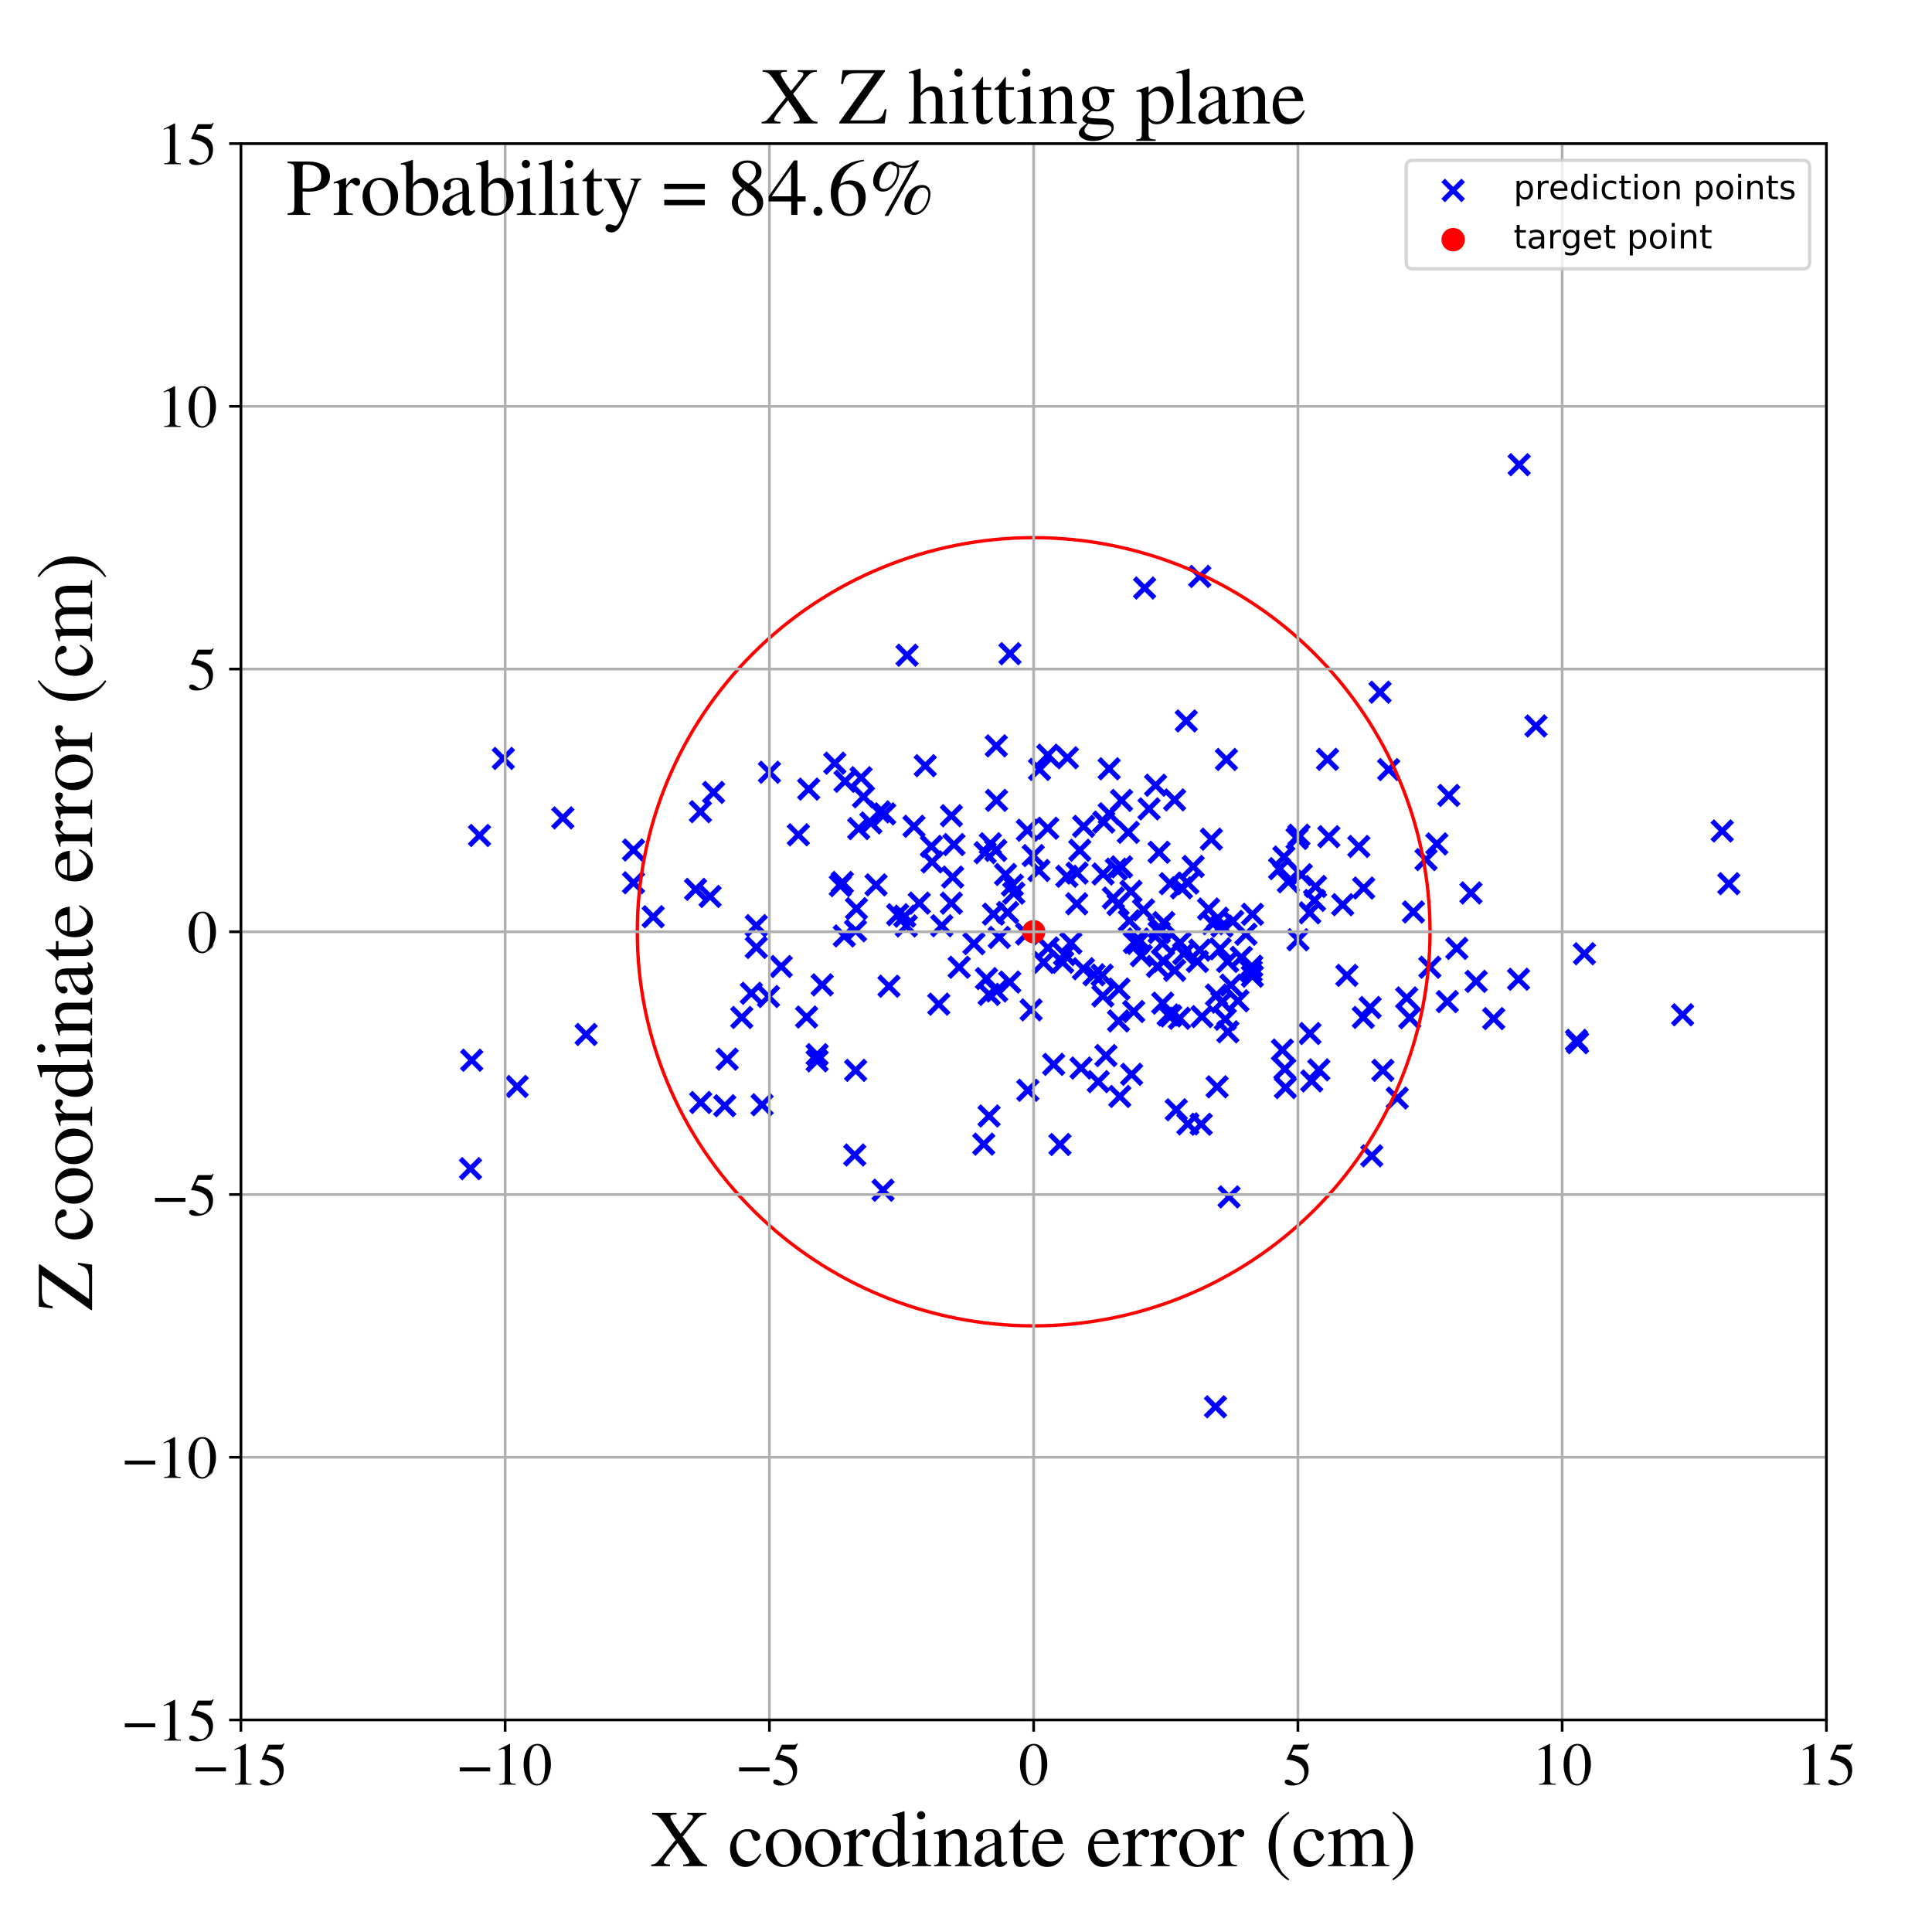 <?xml version="1.0" encoding="utf-8" standalone="no"?>
<!DOCTYPE svg PUBLIC "-//W3C//DTD SVG 1.1//EN"
  "http://www.w3.org/Graphics/SVG/1.1/DTD/svg11.dtd">
<!-- Created with matplotlib (https://matplotlib.org/) -->
<svg height="576pt" version="1.1" viewBox="0 0 576 576" width="576pt" xmlns="http://www.w3.org/2000/svg" xmlns:xlink="http://www.w3.org/1999/xlink">
 <defs>
  <style type="text/css">
*{stroke-linecap:butt;stroke-linejoin:round;}
  </style>
 </defs>
 <g id="figure_1">
  <g id="patch_1">
   <path d="M 0 576 
L 576 576 
L 576 0 
L 0 0 
z
" style="fill:#ffffff;"/>
  </g>
  <g id="axes_1">
   <g id="patch_2">
    <path d="M 71.822 512.784 
L 544.52 512.784 
L 544.52 42.802 
L 71.822 42.802 
z
" style="fill:#ffffff;"/>
   </g>
   <g id="PathCollection_1">
    <defs>
     <path d="M -3 3 
L 3 -3 
M -3 -3 
L 3 3 
" id="m9498906c53" style="stroke:#0000ff;stroke-width:1.5;"/>
    </defs>
    <g clip-path="url(#p6f8ff50479)">
     <use style="fill:#0000ff;stroke:#0000ff;stroke-width:1.5;" x="411.438" xlink:href="#m9498906c53" y="206.368"/>
     <use style="fill:#0000ff;stroke:#0000ff;stroke-width:1.5;" x="355.734" xlink:href="#m9498906c53" y="258.331"/>
     <use style="fill:#0000ff;stroke:#0000ff;stroke-width:1.5;" x="346.96" xlink:href="#m9498906c53" y="275.043"/>
     <use style="fill:#0000ff;stroke:#0000ff;stroke-width:1.5;" x="338.011" xlink:href="#m9498906c53" y="301.563"/>
     <use style="fill:#0000ff;stroke:#0000ff;stroke-width:1.5;" x="358.351" xlink:href="#m9498906c53" y="303.088"/>
     <use style="fill:#0000ff;stroke:#0000ff;stroke-width:1.5;" x="373.205" xlink:href="#m9498906c53" y="288.067"/>
     <use style="fill:#0000ff;stroke:#0000ff;stroke-width:1.5;" x="346.568" xlink:href="#m9498906c53" y="281.282"/>
     <use style="fill:#0000ff;stroke:#0000ff;stroke-width:1.5;" x="390.548" xlink:href="#m9498906c53" y="308.128"/>
     <use style="fill:#0000ff;stroke:#0000ff;stroke-width:1.5;" x="224.008" xlink:href="#m9498906c53" y="296.132"/>
     <use style="fill:#0000ff;stroke:#0000ff;stroke-width:1.5;" x="329.071" xlink:href="#m9498906c53" y="245.084"/>
     <use style="fill:#0000ff;stroke:#0000ff;stroke-width:1.5;" x="256.72" xlink:href="#m9498906c53" y="231.862"/>
     <use style="fill:#0000ff;stroke:#0000ff;stroke-width:1.5;" x="788.445" xlink:href="#m9498906c53" y="312.886"/>
     <use style="fill:#0000ff;stroke:#0000ff;stroke-width:1.5;" x="356.985" xlink:href="#m9498906c53" y="286.637"/>
     <use style="fill:#0000ff;stroke:#0000ff;stroke-width:1.5;" x="361.147" xlink:href="#m9498906c53" y="250.194"/>
     <use style="fill:#0000ff;stroke:#0000ff;stroke-width:1.5;" x="208.901" xlink:href="#m9498906c53" y="328.694"/>
     <use style="fill:#0000ff;stroke:#0000ff;stroke-width:1.5;" x="275.845" xlink:href="#m9498906c53" y="228.278"/>
     <use style="fill:#0000ff;stroke:#0000ff;stroke-width:1.5;" x="412.282" xlink:href="#m9498906c53" y="319.107"/>
     <use style="fill:#0000ff;stroke:#0000ff;stroke-width:1.5;" x="416.566" xlink:href="#m9498906c53" y="327.36"/>
     <use style="fill:#0000ff;stroke:#0000ff;stroke-width:1.5;" x="257.437" xlink:href="#m9498906c53" y="237.556"/>
     <use style="fill:#0000ff;stroke:#0000ff;stroke-width:1.5;" x="328.801" xlink:href="#m9498906c53" y="296.935"/>
     <use style="fill:#0000ff;stroke:#0000ff;stroke-width:1.5;" x="316.008" xlink:href="#m9498906c53" y="341.213"/>
     <use style="fill:#0000ff;stroke:#0000ff;stroke-width:1.5;" x="265.031" xlink:href="#m9498906c53" y="294.027"/>
     <use style="fill:#0000ff;stroke:#0000ff;stroke-width:1.5;" x="295.262" xlink:href="#m9498906c53" y="251.555"/>
     <use style="fill:#0000ff;stroke:#0000ff;stroke-width:1.5;" x="357.698" xlink:href="#m9498906c53" y="171.855"/>
     <use style="fill:#0000ff;stroke:#0000ff;stroke-width:1.5;" x="345.077" xlink:href="#m9498906c53" y="288.109"/>
     <use style="fill:#0000ff;stroke:#0000ff;stroke-width:1.5;" x="263.759" xlink:href="#m9498906c53" y="242.641"/>
     <use style="fill:#0000ff;stroke:#0000ff;stroke-width:1.5;" x="401.545" xlink:href="#m9498906c53" y="290.798"/>
     <use style="fill:#0000ff;stroke:#0000ff;stroke-width:1.5;" x="248.889" xlink:href="#m9498906c53" y="227.532"/>
     <use style="fill:#0000ff;stroke:#0000ff;stroke-width:1.5;" x="336.392" xlink:href="#m9498906c53" y="248.15"/>
     <use style="fill:#0000ff;stroke:#0000ff;stroke-width:1.5;" x="312.382" xlink:href="#m9498906c53" y="225.134"/>
     <use style="fill:#0000ff;stroke:#0000ff;stroke-width:1.5;" x="207.379" xlink:href="#m9498906c53" y="265.154"/>
     <use style="fill:#0000ff;stroke:#0000ff;stroke-width:1.5;" x="174.742" xlink:href="#m9498906c53" y="308.407"/>
     <use style="fill:#0000ff;stroke:#0000ff;stroke-width:1.5;" x="425.146" xlink:href="#m9498906c53" y="256.281"/>
     <use style="fill:#0000ff;stroke:#0000ff;stroke-width:1.5;" x="373.368" xlink:href="#m9498906c53" y="291.058"/>
     <use style="fill:#0000ff;stroke:#0000ff;stroke-width:1.5;" x="414.014" xlink:href="#m9498906c53" y="229.442"/>
     <use style="fill:#0000ff;stroke:#0000ff;stroke-width:1.5;" x="391.907" xlink:href="#m9498906c53" y="268.456"/>
     <use style="fill:#0000ff;stroke:#0000ff;stroke-width:1.5;" x="150.056" xlink:href="#m9498906c53" y="226.118"/>
     <use style="fill:#0000ff;stroke:#0000ff;stroke-width:1.5;" x="277.895" xlink:href="#m9498906c53" y="256.969"/>
     <use style="fill:#0000ff;stroke:#0000ff;stroke-width:1.5;" x="342.574" xlink:href="#m9498906c53" y="241.159"/>
     <use style="fill:#0000ff;stroke:#0000ff;stroke-width:1.5;" x="142.963" xlink:href="#m9498906c53" y="249.083"/>
     <use style="fill:#0000ff;stroke:#0000ff;stroke-width:1.5;" x="383.048" xlink:href="#m9498906c53" y="318.711"/>
     <use style="fill:#0000ff;stroke:#0000ff;stroke-width:1.5;" x="334.366" xlink:href="#m9498906c53" y="258.448"/>
     <use style="fill:#0000ff;stroke:#0000ff;stroke-width:1.5;" x="250.532" xlink:href="#m9498906c53" y="264.033"/>
     <use style="fill:#0000ff;stroke:#0000ff;stroke-width:1.5;" x="309.922" xlink:href="#m9498906c53" y="229.392"/>
     <use style="fill:#0000ff;stroke:#0000ff;stroke-width:1.5;" x="301.037" xlink:href="#m9498906c53" y="292.787"/>
     <use style="fill:#0000ff;stroke:#0000ff;stroke-width:1.5;" x="251.933" xlink:href="#m9498906c53" y="232.943"/>
     <use style="fill:#0000ff;stroke:#0000ff;stroke-width:1.5;" x="328.861" xlink:href="#m9498906c53" y="260.569"/>
     <use style="fill:#0000ff;stroke:#0000ff;stroke-width:1.5;" x="283.651" xlink:href="#m9498906c53" y="243.195"/>
     <use style="fill:#0000ff;stroke:#0000ff;stroke-width:1.5;" x="351.636" xlink:href="#m9498906c53" y="303.583"/>
     <use style="fill:#0000ff;stroke:#0000ff;stroke-width:1.5;" x="428.372" xlink:href="#m9498906c53" y="251.601"/>
     <use style="fill:#0000ff;stroke:#0000ff;stroke-width:1.5;" x="280.776" xlink:href="#m9498906c53" y="275.996"/>
     <use style="fill:#0000ff;stroke:#0000ff;stroke-width:1.5;" x="285.962" xlink:href="#m9498906c53" y="288.367"/>
     <use style="fill:#0000ff;stroke:#0000ff;stroke-width:1.5;" x="240.479" xlink:href="#m9498906c53" y="303.218"/>
     <use style="fill:#0000ff;stroke:#0000ff;stroke-width:1.5;" x="259.636" xlink:href="#m9498906c53" y="245.349"/>
     <use style="fill:#0000ff;stroke:#0000ff;stroke-width:1.5;" x="340.926" xlink:href="#m9498906c53" y="271.284"/>
     <use style="fill:#0000ff;stroke:#0000ff;stroke-width:1.5;" x="322.993" xlink:href="#m9498906c53" y="288.826"/>
     <use style="fill:#0000ff;stroke:#0000ff;stroke-width:1.5;" x="340.273" xlink:href="#m9498906c53" y="284.906"/>
     <use style="fill:#0000ff;stroke:#0000ff;stroke-width:1.5;" x="212.742" xlink:href="#m9498906c53" y="236.249"/>
     <use style="fill:#0000ff;stroke:#0000ff;stroke-width:1.5;" x="334.367" xlink:href="#m9498906c53" y="238.634"/>
     <use style="fill:#0000ff;stroke:#0000ff;stroke-width:1.5;" x="358.118" xlink:href="#m9498906c53" y="335.181"/>
     <use style="fill:#0000ff;stroke:#0000ff;stroke-width:1.5;" x="366.069" xlink:href="#m9498906c53" y="307.635"/>
     <use style="fill:#0000ff;stroke:#0000ff;stroke-width:1.5;" x="251.134" xlink:href="#m9498906c53" y="263.087"/>
     <use style="fill:#0000ff;stroke:#0000ff;stroke-width:1.5;" x="501.644" xlink:href="#m9498906c53" y="302.54"/>
     <use style="fill:#0000ff;stroke:#0000ff;stroke-width:1.5;" x="382.776" xlink:href="#m9498906c53" y="255.514"/>
     <use style="fill:#0000ff;stroke:#0000ff;stroke-width:1.5;" x="208.811" xlink:href="#m9498906c53" y="241.991"/>
     <use style="fill:#0000ff;stroke:#0000ff;stroke-width:1.5;" x="188.867" xlink:href="#m9498906c53" y="263.184"/>
     <use style="fill:#0000ff;stroke:#0000ff;stroke-width:1.5;" x="227.199" xlink:href="#m9498906c53" y="329.371"/>
     <use style="fill:#0000ff;stroke:#0000ff;stroke-width:1.5;" x="420.309" xlink:href="#m9498906c53" y="303.424"/>
     <use style="fill:#0000ff;stroke:#0000ff;stroke-width:1.5;" x="317.365" xlink:href="#m9498906c53" y="284.583"/>
     <use style="fill:#0000ff;stroke:#0000ff;stroke-width:1.5;" x="319.265" xlink:href="#m9498906c53" y="281.167"/>
     <use style="fill:#0000ff;stroke:#0000ff;stroke-width:1.5;" x="318.228" xlink:href="#m9498906c53" y="225.911"/>
     <use style="fill:#0000ff;stroke:#0000ff;stroke-width:1.5;" x="421.39" xlink:href="#m9498906c53" y="271.885"/>
     <use style="fill:#0000ff;stroke:#0000ff;stroke-width:1.5;" x="37.112" xlink:href="#m9498906c53" y="307.489"/>
     <use style="fill:#0000ff;stroke:#0000ff;stroke-width:1.5;" x="261.179" xlink:href="#m9498906c53" y="263.815"/>
     <use style="fill:#0000ff;stroke:#0000ff;stroke-width:1.5;" x="361.611" xlink:href="#m9498906c53" y="275.379"/>
     <use style="fill:#0000ff;stroke:#0000ff;stroke-width:1.5;" x="337.374" xlink:href="#m9498906c53" y="320.3"/>
     <use style="fill:#0000ff;stroke:#0000ff;stroke-width:1.5;" x="299.786" xlink:href="#m9498906c53" y="260.714"/>
     <use style="fill:#0000ff;stroke:#0000ff;stroke-width:1.5;" x="408.488" xlink:href="#m9498906c53" y="300.373"/>
     <use style="fill:#0000ff;stroke:#0000ff;stroke-width:1.5;" x="20.692" xlink:href="#m9498906c53" y="263.54"/>
     <use style="fill:#0000ff;stroke:#0000ff;stroke-width:1.5;" x="256.013" xlink:href="#m9498906c53" y="247.032"/>
     <use style="fill:#0000ff;stroke:#0000ff;stroke-width:1.5;" x="254.832" xlink:href="#m9498906c53" y="344.347"/>
     <use style="fill:#0000ff;stroke:#0000ff;stroke-width:1.5;" x="-1" xlink:href="#m9498906c53" y="333.758"/>
     <use style="fill:#0000ff;stroke:#0000ff;stroke-width:1.5;" x="-1" xlink:href="#m9498906c53" y="331.158"/>
     <use style="fill:#0000ff;stroke:#0000ff;stroke-width:1.5;" x="457.93" xlink:href="#m9498906c53" y="216.436"/>
     <use style="fill:#0000ff;stroke:#0000ff;stroke-width:1.5;" x="452.735" xlink:href="#m9498906c53" y="291.953"/>
     <use style="fill:#0000ff;stroke:#0000ff;stroke-width:1.5;" x="293.714" xlink:href="#m9498906c53" y="254.215"/>
     <use style="fill:#0000ff;stroke:#0000ff;stroke-width:1.5;" x="301.82" xlink:href="#m9498906c53" y="263.913"/>
     <use style="fill:#0000ff;stroke:#0000ff;stroke-width:1.5;" x="337.176" xlink:href="#m9498906c53" y="265.742"/>
     <use style="fill:#0000ff;stroke:#0000ff;stroke-width:1.5;" x="406.458" xlink:href="#m9498906c53" y="303.333"/>
     <use style="fill:#0000ff;stroke:#0000ff;stroke-width:1.5;" x="396.171" xlink:href="#m9498906c53" y="249.446"/>
     <use style="fill:#0000ff;stroke:#0000ff;stroke-width:1.5;" x="393.186" xlink:href="#m9498906c53" y="318.966"/>
     <use style="fill:#0000ff;stroke:#0000ff;stroke-width:1.5;" x="332.821" xlink:href="#m9498906c53" y="259.128"/>
     <use style="fill:#0000ff;stroke:#0000ff;stroke-width:1.5;" x="321.102" xlink:href="#m9498906c53" y="260.299"/>
     <use style="fill:#0000ff;stroke:#0000ff;stroke-width:1.5;" x="306.075" xlink:href="#m9498906c53" y="278.463"/>
     <use style="fill:#0000ff;stroke:#0000ff;stroke-width:1.5;" x="365.306" xlink:href="#m9498906c53" y="303.881"/>
     <use style="fill:#0000ff;stroke:#0000ff;stroke-width:1.5;" x="263.261" xlink:href="#m9498906c53" y="354.848"/>
     <use style="fill:#0000ff;stroke:#0000ff;stroke-width:1.5;" x="154.173" xlink:href="#m9498906c53" y="323.928"/>
     <use style="fill:#0000ff;stroke:#0000ff;stroke-width:1.5;" x="352.908" xlink:href="#m9498906c53" y="284.323"/>
     <use style="fill:#0000ff;stroke:#0000ff;stroke-width:1.5;" x="327.431" xlink:href="#m9498906c53" y="322.473"/>
     <use style="fill:#0000ff;stroke:#0000ff;stroke-width:1.5;" x="326.164" xlink:href="#m9498906c53" y="290.617"/>
     <use style="fill:#0000ff;stroke:#0000ff;stroke-width:1.5;" x="371.454" xlink:href="#m9498906c53" y="278.535"/>
     <use style="fill:#0000ff;stroke:#0000ff;stroke-width:1.5;" x="348.923" xlink:href="#m9498906c53" y="263.459"/>
     <use style="fill:#0000ff;stroke:#0000ff;stroke-width:1.5;" x="408.981" xlink:href="#m9498906c53" y="344.601"/>
     <use style="fill:#0000ff;stroke:#0000ff;stroke-width:1.5;" x="225.478" xlink:href="#m9498906c53" y="275.972"/>
     <use style="fill:#0000ff;stroke:#0000ff;stroke-width:1.5;" x="384.086" xlink:href="#m9498906c53" y="262.9"/>
     <use style="fill:#0000ff;stroke:#0000ff;stroke-width:1.5;" x="445.328" xlink:href="#m9498906c53" y="303.693"/>
     <use style="fill:#0000ff;stroke:#0000ff;stroke-width:1.5;" x="345.584" xlink:href="#m9498906c53" y="277.978"/>
     <use style="fill:#0000ff;stroke:#0000ff;stroke-width:1.5;" x="391.073" xlink:href="#m9498906c53" y="322.273"/>
     <use style="fill:#0000ff;stroke:#0000ff;stroke-width:1.5;" x="452.922" xlink:href="#m9498906c53" y="138.551"/>
     <use style="fill:#0000ff;stroke:#0000ff;stroke-width:1.5;" x="140.273" xlink:href="#m9498906c53" y="348.422"/>
     <use style="fill:#0000ff;stroke:#0000ff;stroke-width:1.5;" x="383.238" xlink:href="#m9498906c53" y="324.249"/>
     <use style="fill:#0000ff;stroke:#0000ff;stroke-width:1.5;" x="140.635" xlink:href="#m9498906c53" y="316.096"/>
     <use style="fill:#0000ff;stroke:#0000ff;stroke-width:1.5;" x="390.488" xlink:href="#m9498906c53" y="272.141"/>
     <use style="fill:#0000ff;stroke:#0000ff;stroke-width:1.5;" x="297.144" xlink:href="#m9498906c53" y="295.447"/>
     <use style="fill:#0000ff;stroke:#0000ff;stroke-width:1.5;" x="470.33" xlink:href="#m9498906c53" y="310.871"/>
     <use style="fill:#0000ff;stroke:#0000ff;stroke-width:1.5;" x="312.362" xlink:href="#m9498906c53" y="246.923"/>
     <use style="fill:#0000ff;stroke:#0000ff;stroke-width:1.5;" x="339.125" xlink:href="#m9498906c53" y="281.255"/>
     <use style="fill:#0000ff;stroke:#0000ff;stroke-width:1.5;" x="316.821" xlink:href="#m9498906c53" y="286.881"/>
     <use style="fill:#0000ff;stroke:#0000ff;stroke-width:1.5;" x="419.384" xlink:href="#m9498906c53" y="297.514"/>
     <use style="fill:#0000ff;stroke:#0000ff;stroke-width:1.5;" x="338.184" xlink:href="#m9498906c53" y="280.97"/>
     <use style="fill:#0000ff;stroke:#0000ff;stroke-width:1.5;" x="330.704" xlink:href="#m9498906c53" y="242.611"/>
     <use style="fill:#0000ff;stroke:#0000ff;stroke-width:1.5;" x="284.401" xlink:href="#m9498906c53" y="251.788"/>
     <use style="fill:#0000ff;stroke:#0000ff;stroke-width:1.5;" x="373.413" xlink:href="#m9498906c53" y="272.587"/>
     <use style="fill:#0000ff;stroke:#0000ff;stroke-width:1.5;" x="369.071" xlink:href="#m9498906c53" y="298.374"/>
     <use style="fill:#0000ff;stroke:#0000ff;stroke-width:1.5;" x="329.713" xlink:href="#m9498906c53" y="314.705"/>
     <use style="fill:#0000ff;stroke:#0000ff;stroke-width:1.5;" x="216.793" xlink:href="#m9498906c53" y="315.774"/>
     <use style="fill:#0000ff;stroke:#0000ff;stroke-width:1.5;" x="167.799" xlink:href="#m9498906c53" y="243.836"/>
     <use style="fill:#0000ff;stroke:#0000ff;stroke-width:1.5;" x="306.431" xlink:href="#m9498906c53" y="325.057"/>
     <use style="fill:#0000ff;stroke:#0000ff;stroke-width:1.5;" x="312.443" xlink:href="#m9498906c53" y="282.603"/>
     <use style="fill:#0000ff;stroke:#0000ff;stroke-width:1.5;" x="382.327" xlink:href="#m9498906c53" y="313.052"/>
     <use style="fill:#0000ff;stroke:#0000ff;stroke-width:1.5;" x="434.33" xlink:href="#m9498906c53" y="282.752"/>
     <use style="fill:#0000ff;stroke:#0000ff;stroke-width:1.5;" x="321.915" xlink:href="#m9498906c53" y="253.496"/>
     <use style="fill:#0000ff;stroke:#0000ff;stroke-width:1.5;" x="346.647" xlink:href="#m9498906c53" y="299.07"/>
     <use style="fill:#0000ff;stroke:#0000ff;stroke-width:1.5;" x="241.097" xlink:href="#m9498906c53" y="235.263"/>
     <use style="fill:#0000ff;stroke:#0000ff;stroke-width:1.5;" x="322.293" xlink:href="#m9498906c53" y="318.426"/>
     <use style="fill:#0000ff;stroke:#0000ff;stroke-width:1.5;" x="381.498" xlink:href="#m9498906c53" y="258.97"/>
     <use style="fill:#0000ff;stroke:#0000ff;stroke-width:1.5;" x="297.027" xlink:href="#m9498906c53" y="222.369"/>
     <use style="fill:#0000ff;stroke:#0000ff;stroke-width:1.5;" x="333.338" xlink:href="#m9498906c53" y="269.672"/>
     <use style="fill:#0000ff;stroke:#0000ff;stroke-width:1.5;" x="346.904" xlink:href="#m9498906c53" y="286.581"/>
     <use style="fill:#0000ff;stroke:#0000ff;stroke-width:1.5;" x="366.99" xlink:href="#m9498906c53" y="293.703"/>
     <use style="fill:#0000ff;stroke:#0000ff;stroke-width:1.5;" x="229.112" xlink:href="#m9498906c53" y="297.101"/>
     <use style="fill:#0000ff;stroke:#0000ff;stroke-width:1.5;" x="314.129" xlink:href="#m9498906c53" y="317.321"/>
     <use style="fill:#0000ff;stroke:#0000ff;stroke-width:1.5;" x="267.624" xlink:href="#m9498906c53" y="272.706"/>
     <use style="fill:#0000ff;stroke:#0000ff;stroke-width:1.5;" x="302.241" xlink:href="#m9498906c53" y="266.284"/>
     <use style="fill:#0000ff;stroke:#0000ff;stroke-width:1.5;" x="353.674" xlink:href="#m9498906c53" y="214.943"/>
     <use style="fill:#0000ff;stroke:#0000ff;stroke-width:1.5;" x="365.64" xlink:href="#m9498906c53" y="226.423"/>
     <use style="fill:#0000ff;stroke:#0000ff;stroke-width:1.5;" x="194.738" xlink:href="#m9498906c53" y="273.313"/>
     <use style="fill:#0000ff;stroke:#0000ff;stroke-width:1.5;" x="272.488" xlink:href="#m9498906c53" y="246.35"/>
     <use style="fill:#0000ff;stroke:#0000ff;stroke-width:1.5;" x="293.286" xlink:href="#m9498906c53" y="341.111"/>
     <use style="fill:#0000ff;stroke:#0000ff;stroke-width:1.5;" x="406.558" xlink:href="#m9498906c53" y="264.752"/>
     <use style="fill:#0000ff;stroke:#0000ff;stroke-width:1.5;" x="255.054" xlink:href="#m9498906c53" y="277.507"/>
     <use style="fill:#0000ff;stroke:#0000ff;stroke-width:1.5;" x="243.613" xlink:href="#m9498906c53" y="314.434"/>
     <use style="fill:#0000ff;stroke:#0000ff;stroke-width:1.5;" x="328.592" xlink:href="#m9498906c53" y="290.731"/>
     <use style="fill:#0000ff;stroke:#0000ff;stroke-width:1.5;" x="274.075" xlink:href="#m9498906c53" y="269.252"/>
     <use style="fill:#0000ff;stroke:#0000ff;stroke-width:1.5;" x="362.39" xlink:href="#m9498906c53" y="419.422"/>
     <use style="fill:#0000ff;stroke:#0000ff;stroke-width:1.5;" x="400.309" xlink:href="#m9498906c53" y="269.721"/>
     <use style="fill:#0000ff;stroke:#0000ff;stroke-width:1.5;" x="362.674" xlink:href="#m9498906c53" y="296.662"/>
     <use style="fill:#0000ff;stroke:#0000ff;stroke-width:1.5;" x="513.457" xlink:href="#m9498906c53" y="247.745"/>
     <use style="fill:#0000ff;stroke:#0000ff;stroke-width:1.5;" x="232.916" xlink:href="#m9498906c53" y="288.146"/>
     <use style="fill:#0000ff;stroke:#0000ff;stroke-width:1.5;" x="350.195" xlink:href="#m9498906c53" y="238.478"/>
     <use style="fill:#0000ff;stroke:#0000ff;stroke-width:1.5;" x="297.103" xlink:href="#m9498906c53" y="238.613"/>
     <use style="fill:#0000ff;stroke:#0000ff;stroke-width:1.5;" x="270.199" xlink:href="#m9498906c53" y="276.06"/>
     <use style="fill:#0000ff;stroke:#0000ff;stroke-width:1.5;" x="363.773" xlink:href="#m9498906c53" y="282.884"/>
     <use style="fill:#0000ff;stroke:#0000ff;stroke-width:1.5;" x="438.547" xlink:href="#m9498906c53" y="266.217"/>
     <use style="fill:#0000ff;stroke:#0000ff;stroke-width:1.5;" x="364.274" xlink:href="#m9498906c53" y="298.773"/>
     <use style="fill:#0000ff;stroke:#0000ff;stroke-width:1.5;" x="469.993" xlink:href="#m9498906c53" y="310.171"/>
     <use style="fill:#0000ff;stroke:#0000ff;stroke-width:1.5;" x="294.871" xlink:href="#m9498906c53" y="332.719"/>
     <use style="fill:#0000ff;stroke:#0000ff;stroke-width:1.5;" x="307.406" xlink:href="#m9498906c53" y="301.079"/>
     <use style="fill:#0000ff;stroke:#0000ff;stroke-width:1.5;" x="395.783" xlink:href="#m9498906c53" y="226.385"/>
     <use style="fill:#0000ff;stroke:#0000ff;stroke-width:1.5;" x="251.711" xlink:href="#m9498906c53" y="279.034"/>
     <use style="fill:#0000ff;stroke:#0000ff;stroke-width:1.5;" x="370.072" xlink:href="#m9498906c53" y="285.417"/>
     <use style="fill:#0000ff;stroke:#0000ff;stroke-width:1.5;" x="290.362" xlink:href="#m9498906c53" y="281.33"/>
     <use style="fill:#0000ff;stroke:#0000ff;stroke-width:1.5;" x="373.025" xlink:href="#m9498906c53" y="289.523"/>
     <use style="fill:#0000ff;stroke:#0000ff;stroke-width:1.5;" x="352.239" xlink:href="#m9498906c53" y="264.7"/>
     <use style="fill:#0000ff;stroke:#0000ff;stroke-width:1.5;" x="284.017" xlink:href="#m9498906c53" y="261.482"/>
     <use style="fill:#0000ff;stroke:#0000ff;stroke-width:1.5;" x="270.43" xlink:href="#m9498906c53" y="195.346"/>
     <use style="fill:#0000ff;stroke:#0000ff;stroke-width:1.5;" x="216.065" xlink:href="#m9498906c53" y="329.661"/>
     <use style="fill:#0000ff;stroke:#0000ff;stroke-width:1.5;" x="345.51" xlink:href="#m9498906c53" y="276.467"/>
     <use style="fill:#0000ff;stroke:#0000ff;stroke-width:1.5;" x="331.93" xlink:href="#m9498906c53" y="267.726"/>
     <use style="fill:#0000ff;stroke:#0000ff;stroke-width:1.5;" x="348.256" xlink:href="#m9498906c53" y="302.594"/>
     <use style="fill:#0000ff;stroke:#0000ff;stroke-width:1.5;" x="333.853" xlink:href="#m9498906c53" y="326.893"/>
     <use style="fill:#0000ff;stroke:#0000ff;stroke-width:1.5;" x="339.366" xlink:href="#m9498906c53" y="279.952"/>
     <use style="fill:#0000ff;stroke:#0000ff;stroke-width:1.5;" x="255.338" xlink:href="#m9498906c53" y="270.885"/>
     <use style="fill:#0000ff;stroke:#0000ff;stroke-width:1.5;" x="238.017" xlink:href="#m9498906c53" y="248.886"/>
     <use style="fill:#0000ff;stroke:#0000ff;stroke-width:1.5;" x="363.027" xlink:href="#m9498906c53" y="273.746"/>
     <use style="fill:#0000ff;stroke:#0000ff;stroke-width:1.5;" x="440.094" xlink:href="#m9498906c53" y="292.58"/>
     <use style="fill:#0000ff;stroke:#0000ff;stroke-width:1.5;" x="321.011" xlink:href="#m9498906c53" y="269.46"/>
     <use style="fill:#0000ff;stroke:#0000ff;stroke-width:1.5;" x="431.489" xlink:href="#m9498906c53" y="298.617"/>
     <use style="fill:#0000ff;stroke:#0000ff;stroke-width:1.5;" x="243.615" xlink:href="#m9498906c53" y="316.269"/>
     <use style="fill:#0000ff;stroke:#0000ff;stroke-width:1.5;" x="333.468" xlink:href="#m9498906c53" y="304.387"/>
     <use style="fill:#0000ff;stroke:#0000ff;stroke-width:1.5;" x="296.873" xlink:href="#m9498906c53" y="253.536"/>
     <use style="fill:#0000ff;stroke:#0000ff;stroke-width:1.5;" x="426.29" xlink:href="#m9498906c53" y="288.372"/>
     <use style="fill:#0000ff;stroke:#0000ff;stroke-width:1.5;" x="431.924" xlink:href="#m9498906c53" y="237.148"/>
     <use style="fill:#0000ff;stroke:#0000ff;stroke-width:1.5;" x="387.956" xlink:href="#m9498906c53" y="260.774"/>
     <use style="fill:#0000ff;stroke:#0000ff;stroke-width:1.5;" x="360.321" xlink:href="#m9498906c53" y="271.004"/>
     <use style="fill:#0000ff;stroke:#0000ff;stroke-width:1.5;" x="311.145" xlink:href="#m9498906c53" y="286.941"/>
     <use style="fill:#0000ff;stroke:#0000ff;stroke-width:1.5;" x="387.243" xlink:href="#m9498906c53" y="249.016"/>
     <use style="fill:#0000ff;stroke:#0000ff;stroke-width:1.5;" x="735.639" xlink:href="#m9498906c53" y="277.022"/>
     <use style="fill:#0000ff;stroke:#0000ff;stroke-width:1.5;" x="354.143" xlink:href="#m9498906c53" y="335.075"/>
     <use style="fill:#0000ff;stroke:#0000ff;stroke-width:1.5;" x="323.066" xlink:href="#m9498906c53" y="246.37"/>
     <use style="fill:#0000ff;stroke:#0000ff;stroke-width:1.5;" x="684.25" xlink:href="#m9498906c53" y="364.349"/>
     <use style="fill:#0000ff;stroke:#0000ff;stroke-width:1.5;" x="350.216" xlink:href="#m9498906c53" y="289.281"/>
     <use style="fill:#0000ff;stroke:#0000ff;stroke-width:1.5;" x="269.736" xlink:href="#m9498906c53" y="273.155"/>
     <use style="fill:#0000ff;stroke:#0000ff;stroke-width:1.5;" x="308.053" xlink:href="#m9498906c53" y="255.078"/>
     <use style="fill:#0000ff;stroke:#0000ff;stroke-width:1.5;" x="357.696" xlink:href="#m9498906c53" y="283.265"/>
     <use style="fill:#0000ff;stroke:#0000ff;stroke-width:1.5;" x="211.701" xlink:href="#m9498906c53" y="267.263"/>
     <use style="fill:#0000ff;stroke:#0000ff;stroke-width:1.5;" x="262.185" xlink:href="#m9498906c53" y="242.062"/>
     <use style="fill:#0000ff;stroke:#0000ff;stroke-width:1.5;" x="296.188" xlink:href="#m9498906c53" y="272.536"/>
     <use style="fill:#0000ff;stroke:#0000ff;stroke-width:1.5;" x="188.87" xlink:href="#m9498906c53" y="253.421"/>
     <use style="fill:#0000ff;stroke:#0000ff;stroke-width:1.5;" x="350.687" xlink:href="#m9498906c53" y="330.875"/>
     <use style="fill:#0000ff;stroke:#0000ff;stroke-width:1.5;" x="351.803" xlink:href="#m9498906c53" y="281.083"/>
     <use style="fill:#0000ff;stroke:#0000ff;stroke-width:1.5;" x="345.559" xlink:href="#m9498906c53" y="254.095"/>
     <use style="fill:#0000ff;stroke:#0000ff;stroke-width:1.5;" x="354.141" xlink:href="#m9498906c53" y="263.278"/>
     <use style="fill:#0000ff;stroke:#0000ff;stroke-width:1.5;" x="300.409" xlink:href="#m9498906c53" y="272.054"/>
     <use style="fill:#0000ff;stroke:#0000ff;stroke-width:1.5;" x="386.701" xlink:href="#m9498906c53" y="249.971"/>
     <use style="fill:#0000ff;stroke:#0000ff;stroke-width:1.5;" x="245.121" xlink:href="#m9498906c53" y="293.62"/>
     <use style="fill:#0000ff;stroke:#0000ff;stroke-width:1.5;" x="283.629" xlink:href="#m9498906c53" y="269.264"/>
     <use style="fill:#0000ff;stroke:#0000ff;stroke-width:1.5;" x="336.711" xlink:href="#m9498906c53" y="274.494"/>
     <use style="fill:#0000ff;stroke:#0000ff;stroke-width:1.5;" x="306.291" xlink:href="#m9498906c53" y="247.527"/>
     <use style="fill:#0000ff;stroke:#0000ff;stroke-width:1.5;" x="221.147" xlink:href="#m9498906c53" y="303.347"/>
     <use style="fill:#0000ff;stroke:#0000ff;stroke-width:1.5;" x="515.424" xlink:href="#m9498906c53" y="263.46"/>
     <use style="fill:#0000ff;stroke:#0000ff;stroke-width:1.5;" x="309.742" xlink:href="#m9498906c53" y="259.524"/>
     <use style="fill:#0000ff;stroke:#0000ff;stroke-width:1.5;" x="367.53" xlink:href="#m9498906c53" y="274.694"/>
     <use style="fill:#0000ff;stroke:#0000ff;stroke-width:1.5;" x="349.059" xlink:href="#m9498906c53" y="302.882"/>
     <use style="fill:#0000ff;stroke:#0000ff;stroke-width:1.5;" x="318.059" xlink:href="#m9498906c53" y="261.256"/>
     <use style="fill:#0000ff;stroke:#0000ff;stroke-width:1.5;" x="364.327" xlink:href="#m9498906c53" y="276.111"/>
     <use style="fill:#0000ff;stroke:#0000ff;stroke-width:1.5;" x="472.368" xlink:href="#m9498906c53" y="284.341"/>
     <use style="fill:#0000ff;stroke:#0000ff;stroke-width:1.5;" x="362.859" xlink:href="#m9498906c53" y="324.022"/>
     <use style="fill:#0000ff;stroke:#0000ff;stroke-width:1.5;" x="333.592" xlink:href="#m9498906c53" y="294.87"/>
     <use style="fill:#0000ff;stroke:#0000ff;stroke-width:1.5;" x="294.093" xlink:href="#m9498906c53" y="291.759"/>
     <use style="fill:#0000ff;stroke:#0000ff;stroke-width:1.5;" x="225.487" xlink:href="#m9498906c53" y="282.467"/>
     <use style="fill:#0000ff;stroke:#0000ff;stroke-width:1.5;" x="365.993" xlink:href="#m9498906c53" y="286.657"/>
     <use style="fill:#0000ff;stroke:#0000ff;stroke-width:1.5;" x="294.891" xlink:href="#m9498906c53" y="296.467"/>
     <use style="fill:#0000ff;stroke:#0000ff;stroke-width:1.5;" x="330.679" xlink:href="#m9498906c53" y="229.209"/>
     <use style="fill:#0000ff;stroke:#0000ff;stroke-width:1.5;" x="392.203" xlink:href="#m9498906c53" y="264.293"/>
     <use style="fill:#0000ff;stroke:#0000ff;stroke-width:1.5;" x="279.885" xlink:href="#m9498906c53" y="299.375"/>
     <use style="fill:#0000ff;stroke:#0000ff;stroke-width:1.5;" x="277.691" xlink:href="#m9498906c53" y="252.336"/>
     <use style="fill:#0000ff;stroke:#0000ff;stroke-width:1.5;" x="297.922" xlink:href="#m9498906c53" y="279.487"/>
     <use style="fill:#0000ff;stroke:#0000ff;stroke-width:1.5;" x="255.098" xlink:href="#m9498906c53" y="319.111"/>
     <use style="fill:#0000ff;stroke:#0000ff;stroke-width:1.5;" x="229.394" xlink:href="#m9498906c53" y="230.237"/>
     <use style="fill:#0000ff;stroke:#0000ff;stroke-width:1.5;" x="366.425" xlink:href="#m9498906c53" y="356.841"/>
     <use style="fill:#0000ff;stroke:#0000ff;stroke-width:1.5;" x="405.117" xlink:href="#m9498906c53" y="252.357"/>
     <use style="fill:#0000ff;stroke:#0000ff;stroke-width:1.5;" x="344.521" xlink:href="#m9498906c53" y="234.109"/>
     <use style="fill:#0000ff;stroke:#0000ff;stroke-width:1.5;" x="386.985" xlink:href="#m9498906c53" y="280.176"/>
     <use style="fill:#0000ff;stroke:#0000ff;stroke-width:1.5;" x="301.109" xlink:href="#m9498906c53" y="194.89"/>
     <use style="fill:#0000ff;stroke:#0000ff;stroke-width:1.5;" x="341.256" xlink:href="#m9498906c53" y="175.306"/>
     <use style="fill:#0000ff;stroke:#0000ff;stroke-width:1.5;" x="944.695" xlink:href="#m9498906c53" y="164.734"/>
    </g>
   </g>
   <g id="PathCollection_2">
    <defs>
     <path d="M 0 3 
C 0.796 3 1.559 2.684 2.121 2.121 
C 2.684 1.559 3 0.796 3 0 
C 3 -0.796 2.684 -1.559 2.121 -2.121 
C 1.559 -2.684 0.796 -3 0 -3 
C -0.796 -3 -1.559 -2.684 -2.121 -2.121 
C -2.684 -1.559 -3 -0.796 -3 0 
C -3 0.796 -2.684 1.559 -2.121 2.121 
C -1.559 2.684 -0.796 3 0 3 
z
" id="m78da6e7288" style="stroke:#ff0000;"/>
    </defs>
    <g clip-path="url(#p6f8ff50479)">
     <use style="fill:#ff0000;stroke:#ff0000;" x="308.171" xlink:href="#m78da6e7288" y="277.793"/>
    </g>
   </g>
   <g id="patch_3">
    <path clip-path="url(#p6f8ff50479)" d="M 308.171 395.288 
C 339.511 395.288 369.572 382.908 391.733 360.875 
C 413.894 338.841 426.346 308.953 426.346 277.793 
C 426.346 246.633 413.894 216.745 391.733 194.711 
C 369.572 172.677 339.511 160.297 308.171 160.297 
C 276.831 160.297 246.77 172.677 224.609 194.711 
C 202.448 216.745 189.997 246.633 189.997 277.793 
C 189.997 308.953 202.448 338.841 224.609 360.875 
C 246.77 382.908 276.831 395.288 308.171 395.288 
z
" style="fill:none;stroke:#ff0000;stroke-linejoin:miter;"/>
   </g>
   <g id="matplotlib.axis_1">
    <g id="xtick_1">
     <g id="line2d_1">
      <path clip-path="url(#p6f8ff50479)" d="M 71.822 512.784 
L 71.822 42.802 
" style="fill:none;stroke:#b0b0b0;stroke-linecap:square;stroke-width:0.8;"/>
     </g>
     <g id="line2d_2">
      <defs>
       <path d="M 0 0 
L 0 3.5 
" id="mc1d55aea0e" style="stroke:#000000;stroke-width:0.8;"/>
      </defs>
      <g>
       <use style="stroke:#000000;stroke-width:0.8;" x="71.822" xlink:href="#mc1d55aea0e" y="512.784"/>
      </g>
     </g>
     <g id="text_1">
      <!-- −15 -->
      <defs>
       <path d="M 3 22 
L 3 28.594 
L 53.406 28.594 
L 53.406 22 
z
" id="FreeSerif-8722"/>
       <path d="M 18.297 59.297 
Q 16.5 59.297 11.094 57.094 
L 11.094 58.5 
L 29.094 67.594 
L 29.906 67.406 
L 29.906 7.406 
Q 29.906 3.797 31.703 2.688 
Q 33.5 1.594 39.406 1.5 
L 39.406 0 
L 11.797 0 
L 11.797 1.5 
Q 17.406 1.703 19.344 3.141 
Q 21.297 4.594 21.297 9.297 
L 21.297 54.594 
Q 21.297 59.297 18.297 59.297 
z
" id="FreeSerif-49"/>
       <path d="M 35.703 19.406 
Q 35.703 24.703 33.344 28.797 
Q 31 32.906 27.641 35.156 
Q 24.297 37.406 20.141 38.844 
Q 16 40.297 12.953 40.75 
Q 9.906 41.203 7.594 41.203 
Q 6.406 41.203 6.406 42 
Q 6.406 42.297 6.5 42.5 
L 17.406 66.203 
L 38.297 66.203 
Q 39.906 66.203 40.844 66.703 
Q 41.797 67.203 42.906 68.797 
L 43.797 68.094 
L 40 59.203 
Q 39.594 58.297 37.703 58.297 
L 18.094 58.297 
L 13.906 49.797 
Q 28.5 47.203 35.594 41.344 
Q 42.703 35.5 42.703 24.203 
Q 42.703 18.297 40.844 13.688 
Q 39 9.094 36.141 6.297 
Q 33.297 3.5 29.547 1.703 
Q 25.797 -0.094 22.344 -0.75 
Q 18.906 -1.406 15.406 -1.406 
Q 9.797 -1.406 6.5 0.25 
Q 3.203 1.906 3.203 4.797 
Q 3.203 8.5 7.5 8.5 
Q 10.297 8.5 14.75 5.391 
Q 19.203 2.297 21.797 2.297 
Q 27.703 2.297 31.703 7.25 
Q 35.703 12.203 35.703 19.406 
z
" id="FreeSerif-53"/>
      </defs>
      <g transform="translate(57.746 532.077)scale(0.18 -0.18)">
       <use xlink:href="#FreeSerif-8722"/>
       <use x="56.4" xlink:href="#FreeSerif-49"/>
       <use x="106.4" xlink:href="#FreeSerif-53"/>
      </g>
     </g>
    </g>
    <g id="xtick_2">
     <g id="line2d_3">
      <path clip-path="url(#p6f8ff50479)" d="M 150.605 512.784 
L 150.605 42.802 
" style="fill:none;stroke:#b0b0b0;stroke-linecap:square;stroke-width:0.8;"/>
     </g>
     <g id="line2d_4">
      <g>
       <use style="stroke:#000000;stroke-width:0.8;" x="150.605" xlink:href="#mc1d55aea0e" y="512.784"/>
      </g>
     </g>
     <g id="text_2">
      <!-- −10 -->
      <defs>
       <path d="M 47.594 17.797 
Q 35.203 -1.406 25 -1.406 
Q 14.797 -1.406 8.594 8.391 
Q 2.406 18.203 2.406 33.594 
Q 2.406 48.094 8.594 57.844 
Q 14.797 67.594 25.406 67.594 
Q 35.203 67.594 41.391 58 
Q 47.594 48.406 47.594 33 
Q 47.594 17.797 35.203 -1.406 
z
M 25.094 65 
Q 12 65 12 32.703 
Q 12 1.203 25 1.203 
Q 38 1.203 38 32.797 
Q 38 48.5 34.703 56.75 
Q 31.406 65 25.094 65 
z
" id="FreeSerif-48"/>
      </defs>
      <g transform="translate(136.529 532.077)scale(0.18 -0.18)">
       <use xlink:href="#FreeSerif-8722"/>
       <use x="56.4" xlink:href="#FreeSerif-49"/>
       <use x="106.4" xlink:href="#FreeSerif-48"/>
      </g>
     </g>
    </g>
    <g id="xtick_3">
     <g id="line2d_5">
      <path clip-path="url(#p6f8ff50479)" d="M 229.388 512.784 
L 229.388 42.802 
" style="fill:none;stroke:#b0b0b0;stroke-linecap:square;stroke-width:0.8;"/>
     </g>
     <g id="line2d_6">
      <g>
       <use style="stroke:#000000;stroke-width:0.8;" x="229.388" xlink:href="#mc1d55aea0e" y="512.784"/>
      </g>
     </g>
     <g id="text_3">
      <!-- −5 -->
      <g transform="translate(219.812 532.077)scale(0.18 -0.18)">
       <use xlink:href="#FreeSerif-8722"/>
       <use x="56.4" xlink:href="#FreeSerif-53"/>
      </g>
     </g>
    </g>
    <g id="xtick_4">
     <g id="line2d_7">
      <path clip-path="url(#p6f8ff50479)" d="M 308.171 512.784 
L 308.171 42.802 
" style="fill:none;stroke:#b0b0b0;stroke-linecap:square;stroke-width:0.8;"/>
     </g>
     <g id="line2d_8">
      <g>
       <use style="stroke:#000000;stroke-width:0.8;" x="308.171" xlink:href="#mc1d55aea0e" y="512.784"/>
      </g>
     </g>
     <g id="text_4">
      <!-- 0 -->
      <g transform="translate(303.671 532.077)scale(0.18 -0.18)">
       <use xlink:href="#FreeSerif-48"/>
      </g>
     </g>
    </g>
    <g id="xtick_5">
     <g id="line2d_9">
      <path clip-path="url(#p6f8ff50479)" d="M 386.954 512.784 
L 386.954 42.802 
" style="fill:none;stroke:#b0b0b0;stroke-linecap:square;stroke-width:0.8;"/>
     </g>
     <g id="line2d_10">
      <g>
       <use style="stroke:#000000;stroke-width:0.8;" x="386.954" xlink:href="#mc1d55aea0e" y="512.784"/>
      </g>
     </g>
     <g id="text_5">
      <!-- 5 -->
      <g transform="translate(382.454 532.077)scale(0.18 -0.18)">
       <use xlink:href="#FreeSerif-53"/>
      </g>
     </g>
    </g>
    <g id="xtick_6">
     <g id="line2d_11">
      <path clip-path="url(#p6f8ff50479)" d="M 465.737 512.784 
L 465.737 42.802 
" style="fill:none;stroke:#b0b0b0;stroke-linecap:square;stroke-width:0.8;"/>
     </g>
     <g id="line2d_12">
      <g>
       <use style="stroke:#000000;stroke-width:0.8;" x="465.737" xlink:href="#mc1d55aea0e" y="512.784"/>
      </g>
     </g>
     <g id="text_6">
      <!-- 10 -->
      <g transform="translate(456.737 532.077)scale(0.18 -0.18)">
       <use xlink:href="#FreeSerif-49"/>
       <use x="50" xlink:href="#FreeSerif-48"/>
      </g>
     </g>
    </g>
    <g id="xtick_7">
     <g id="line2d_13">
      <path clip-path="url(#p6f8ff50479)" d="M 544.52 512.784 
L 544.52 42.802 
" style="fill:none;stroke:#b0b0b0;stroke-linecap:square;stroke-width:0.8;"/>
     </g>
     <g id="line2d_14">
      <g>
       <use style="stroke:#000000;stroke-width:0.8;" x="544.52" xlink:href="#mc1d55aea0e" y="512.784"/>
      </g>
     </g>
     <g id="text_7">
      <!-- 15 -->
      <g transform="translate(535.52 532.077)scale(0.18 -0.18)">
       <use xlink:href="#FreeSerif-49"/>
       <use x="50" xlink:href="#FreeSerif-53"/>
      </g>
     </g>
    </g>
    <g id="text_8">
     <!-- X coordinate error (cm) -->
     <defs>
      <path d="M 69.594 66.203 
L 69.594 64.297 
Q 64.703 64 62.047 62.344 
Q 59.406 60.703 54.703 54.906 
L 40.094 36.703 
L 59.297 9.297 
Q 62.297 5 64.297 3.703 
Q 66.297 2.406 70.406 1.906 
L 70.406 0 
L 40.703 0 
L 40.703 1.906 
Q 44.797 2.297 46.594 2.938 
Q 48.406 3.594 48.406 5 
Q 48.406 7.203 43.297 14.797 
L 33.797 28.797 
L 21.906 14 
Q 16.703 7.5 16.703 5.406 
Q 16.703 3.703 18.297 2.953 
Q 19.906 2.203 24.297 1.906 
L 24.297 0 
L 1 0 
L 1 1.906 
Q 4.906 2.203 7 3.797 
Q 9.094 5.406 15.5 13.297 
L 31.203 32.594 
L 20.297 48.594 
Q 13.297 58.906 10.25 61.5 
Q 7.203 64.094 2.203 64.297 
L 2.203 66.203 
L 32.406 66.203 
L 32.406 64.297 
L 29.594 64.203 
Q 24.797 64.094 24.797 61.297 
Q 24.797 58.094 33.297 46.297 
L 37.5 40.406 
L 48.797 54.203 
Q 52.797 59.203 52.797 61.094 
Q 52.797 62.797 51.344 63.438 
Q 49.906 64.094 45.797 64.297 
L 45.797 66.203 
z
" id="FreeSerif-88"/>
      <path id="FreeSerif-32"/>
      <path d="M 2.5 21.297 
Q 2.5 32.406 9.047 39.203 
Q 15.594 46 24.406 46 
Q 30.703 46 35.25 42.953 
Q 39.797 39.906 39.797 35.703 
Q 39.797 34 38.391 32.75 
Q 37 31.5 35 31.5 
Q 31.594 31.5 30.297 36.094 
L 29.703 38.297 
Q 28.906 41.094 27.703 42.094 
Q 26.5 43.094 23.797 43.094 
Q 17.703 43.094 13.953 38.25 
Q 10.203 33.406 10.203 25.703 
Q 10.203 17.094 14.547 11.641 
Q 18.906 6.203 25.703 6.203 
Q 30 6.203 33.094 8.25 
Q 36.203 10.297 39.797 15.594 
L 41.203 14.703 
Q 40.203 12.703 39.453 11.391 
Q 38.703 10.094 36.75 7.5 
Q 34.797 4.906 32.891 3.297 
Q 31 1.703 27.891 0.344 
Q 24.797 -1 21.5 -1 
Q 13.203 -1 7.844 5.25 
Q 2.5 11.5 2.5 21.297 
z
" id="FreeSerif-99"/>
      <path d="M 24.594 46 
Q 34.203 46 40.391 39.594 
Q 46.594 33.203 46.594 23.406 
Q 46.594 13 40.188 6 
Q 33.797 -1 24.391 -1 
Q 15 -1 8.75 5.75 
Q 2.5 12.5 2.5 22.594 
Q 2.5 32.906 8.641 39.453 
Q 14.797 46 24.594 46 
z
M 11.5 27.5 
Q 11.5 16.797 15.391 9.297 
Q 19.297 1.797 25.594 1.797 
Q 31.203 1.797 34.391 6.594 
Q 37.594 11.406 37.594 19.906 
Q 37.594 30.203 33.594 36.703 
Q 29.594 43.203 23.297 43.203 
Q 18 43.203 14.75 38.891 
Q 11.5 34.594 11.5 27.5 
z
" id="FreeSerif-111"/>
      <path d="M 30.094 36.203 
Q 28.594 36.203 26.391 37.953 
Q 24.203 39.703 23.5 39.703 
Q 21.5 39.703 19 36.797 
Q 16.5 33.906 16.5 31.5 
L 16.5 9 
Q 16.5 4.703 18.203 3.203 
Q 19.906 1.703 25 1.5 
L 25 0 
L 1 0 
L 1 1.5 
Q 5.797 2.406 6.938 3.5 
Q 8.094 4.594 8.094 8.406 
L 8.094 33.406 
Q 8.094 36.703 7.344 38.047 
Q 6.594 39.406 4.703 39.406 
Q 3.094 39.406 1.203 39 
L 1.203 40.594 
Q 9.203 43.203 16 46 
L 16.5 45.797 
L 16.5 36.594 
Q 20.203 41.906 22.797 43.953 
Q 25.406 46 28.5 46 
Q 31.094 46 32.547 44.594 
Q 34 43.203 34 40.703 
Q 34 38.594 32.953 37.391 
Q 31.906 36.203 30.094 36.203 
z
" id="FreeSerif-114"/>
      <path d="M 34.203 -1 
L 33.797 -0.703 
L 33.797 5.703 
Q 29 -1 21 -1 
Q 12.703 -1 7.594 4.953 
Q 2.5 10.906 2.5 20.5 
Q 2.5 31.094 8.594 38.547 
Q 14.703 46 23.297 46 
Q 28.703 46 33.797 41.703 
L 33.797 57.297 
Q 33.797 60.406 32.891 61.406 
Q 32 62.406 29.203 62.406 
Q 27.797 62.406 27 62.297 
L 27 63.906 
Q 36.094 66.297 41.703 68.297 
L 42.203 68.094 
L 42.203 11.406 
Q 42.203 7.906 43.047 6.797 
Q 43.906 5.703 46.594 5.703 
Q 47.094 5.703 48.906 5.797 
L 48.906 4.203 
z
M 24.906 4.203 
Q 28.703 4.203 31.25 6.344 
Q 33.797 8.5 33.797 10.203 
L 33.797 33.203 
Q 33.797 37.203 30.688 40.203 
Q 27.594 43.203 23.594 43.203 
Q 17.906 43.203 14.5 38.094 
Q 11.094 33 11.094 24.5 
Q 11.094 15.297 14.891 9.75 
Q 18.703 4.203 24.906 4.203 
z
" id="FreeSerif-100"/>
      <path d="M 6.203 39.297 
Q 4 39.297 2 39 
L 2 40.5 
Q 9 42.5 17.5 46 
L 17.906 45.703 
L 17.906 10.203 
Q 17.906 4.797 19.156 3.344 
Q 20.406 1.906 25.297 1.5 
L 25.297 0 
L 1.594 0 
L 1.594 1.5 
Q 6.797 1.797 8.141 3.297 
Q 9.5 4.797 9.5 10.203 
L 9.5 33.406 
Q 9.5 36.703 8.75 38 
Q 8 39.297 6.203 39.297 
z
M 12.797 68.297 
Q 15 68.297 16.5 66.797 
Q 18 65.297 18 63.203 
Q 18 61 16.5 59.547 
Q 15 58.094 12.797 58.094 
Q 10.703 58.094 9.25 59.594 
Q 7.797 61.094 7.797 63.188 
Q 7.797 65.297 9.297 66.797 
Q 10.797 68.297 12.797 68.297 
z
" id="FreeSerif-105"/>
      <path d="M 1 39.797 
L 1 41.5 
Q 8.406 43.703 14.797 46 
L 15.5 45.797 
L 15.5 37.906 
Q 20.594 42.703 23.547 44.344 
Q 26.5 46 30 46 
Q 35.5 46 38.641 42.047 
Q 41.797 38.094 41.797 31 
L 41.797 8.094 
Q 41.797 4.406 43 3.156 
Q 44.203 1.906 47.906 1.5 
L 47.906 0 
L 27.094 0 
L 27.094 1.5 
Q 30.906 1.797 32.156 3.5 
Q 33.406 5.203 33.406 9.906 
L 33.406 30.797 
Q 33.406 40.5 26.094 40.5 
Q 23.594 40.5 21.5 39.344 
Q 19.406 38.203 15.797 34.797 
L 15.797 6.703 
Q 15.797 4 17.188 2.891 
Q 18.594 1.797 22.406 1.5 
L 22.406 0 
L 1.203 0 
L 1.203 1.5 
Q 5 1.797 6.203 3.25 
Q 7.406 4.703 7.406 9 
L 7.406 33.797 
Q 7.406 37.5 6.594 38.844 
Q 5.797 40.203 3.703 40.203 
Q 1.797 40.203 1 39.797 
z
" id="FreeSerif-110"/>
      <path d="M 2.5 9.703 
Q 2.5 11.5 2.891 13.047 
Q 3.297 14.594 4.297 15.938 
Q 5.297 17.297 6.188 18.391 
Q 7.094 19.5 8.891 20.641 
Q 10.703 21.797 11.891 22.547 
Q 13.094 23.297 15.547 24.344 
Q 18 25.406 19.297 25.953 
Q 20.594 26.5 23.391 27.594 
Q 26.203 28.703 27.5 29.203 
L 27.5 35.297 
Q 27.5 43.594 19.906 43.594 
Q 16.906 43.594 14.797 42.141 
Q 12.703 40.703 12.703 38.703 
Q 12.703 37.906 12.953 36.5 
Q 13.203 35.094 13.203 34.703 
Q 13.203 33 11.844 31.75 
Q 10.5 30.5 8.703 30.5 
Q 7 30.5 5.703 31.797 
Q 4.406 33.094 4.406 34.797 
Q 4.406 39.5 9.25 42.75 
Q 14.094 46 21.203 46 
Q 29.406 46 32.5 42.047 
Q 35.594 38.094 35.594 30 
L 35.594 10.5 
Q 35.594 7.203 36.25 5.953 
Q 36.906 4.703 38.594 4.703 
Q 40.703 4.703 43 6.594 
L 43 4 
Q 40.406 1.094 38.453 0.047 
Q 36.5 -1 34 -1 
Q 30.906 -1 29.453 0.703 
Q 28 2.406 27.594 6.297 
Q 19 -1 13 -1 
Q 8.406 -1 5.453 2 
Q 2.5 5 2.5 9.703 
z
M 27.5 12.297 
L 27.5 26.797 
Q 18.5 23.5 14.891 20.391 
Q 11.297 17.297 11.297 12.906 
Q 11.297 8.797 13.297 6.797 
Q 15.297 4.797 17.594 4.797 
Q 21 4.797 24.906 7.094 
Q 26.5 8 27 9 
Q 27.5 10 27.5 12.297 
z
" id="FreeSerif-97"/>
      <path d="M 25.906 45 
L 25.906 41.797 
L 15.797 41.797 
L 15.797 13.203 
Q 15.797 8.5 17 6.344 
Q 18.203 4.203 21 4.203 
Q 24.094 4.203 27 7.703 
L 28.297 6.594 
Q 23.5 -1 16.297 -1 
Q 7.406 -1 7.406 11.703 
L 7.406 41.797 
L 2.094 41.797 
Q 1.703 42.094 1.703 42.5 
Q 1.703 43 2 43.297 
Q 2.297 43.594 3.141 44.141 
Q 4 44.703 5.203 45.641 
Q 6.406 46.594 8.5 49.094 
Q 10.594 51.594 13.094 55.094 
Q 14.703 57.406 15.094 57.906 
Q 15.797 57.906 15.797 56.594 
L 15.797 45 
z
" id="FreeSerif-116"/>
      <path d="M 9.703 27.703 
Q 9.906 21.406 11.406 16.844 
Q 12.906 12.297 15.297 10.047 
Q 17.703 7.797 20.141 6.844 
Q 22.594 5.906 25.297 5.906 
Q 30.094 5.906 33.641 8.297 
Q 37.203 10.703 40.797 16.406 
L 42.406 15.703 
Q 39.297 7.594 33.797 3.297 
Q 28.297 -1 21.203 -1 
Q 12.594 -1 7.547 5.047 
Q 2.5 11.094 2.5 21.406 
Q 2.5 32.5 8.344 39.25 
Q 14.203 46 23.406 46 
Q 31 46 35.203 41.453 
Q 39.406 36.906 40.5 27.703 
z
M 9.906 30.906 
L 30.297 30.906 
Q 29.297 37.406 27.188 39.906 
Q 25.094 42.406 20.5 42.406 
Q 11.5 42.406 9.906 30.906 
z
" id="FreeSerif-101"/>
      <path d="M 29.203 -17.703 
Q 26.594 -16.094 23.797 -13.844 
Q 21 -11.594 17.453 -7.594 
Q 13.906 -3.594 11.203 0.953 
Q 8.5 5.5 6.641 11.891 
Q 4.797 18.297 4.797 25.203 
Q 4.797 32.406 6.641 38.844 
Q 8.5 45.297 11 49.547 
Q 13.5 53.797 17.344 57.75 
Q 21.203 61.703 23.703 63.594 
Q 26.203 65.5 29.5 67.594 
L 30.406 66 
Q 26 62.406 23.297 59.5 
Q 20.594 56.594 18.094 51.938 
Q 15.594 47.297 14.5 40.844 
Q 13.406 34.406 13.406 25.5 
Q 13.406 16.203 14.5 9.5 
Q 15.594 2.797 18.094 -1.953 
Q 20.594 -6.703 23.297 -9.703 
Q 26 -12.703 30.406 -16.094 
z
" id="FreeSerif-40"/>
      <path d="M 1.297 39.797 
L 1.297 41.5 
Q 8.5 43.5 15.297 46 
L 16 45.797 
L 16 38.297 
Q 22.203 43 25.203 44.5 
Q 28.203 46 31.5 46 
Q 39.406 46 42.094 37.594 
Q 49.906 46 58.406 46 
Q 70 46 70 28.203 
L 70 7.594 
Q 70 2 74.297 1.703 
L 76.906 1.5 
L 76.906 0 
L 55 0 
L 55 1.5 
Q 59.406 2 60.5 3.203 
Q 61.594 4.406 61.594 8.703 
L 61.594 29.797 
Q 61.594 36 60 38.391 
Q 58.406 40.797 54.094 40.797 
Q 47.5 40.797 43.203 34.703 
L 43.203 9.5 
Q 43.203 4.797 44.641 3.188 
Q 46.094 1.594 50.406 1.5 
L 50.406 0 
L 28 0 
L 28 1.5 
Q 32.297 1.797 33.547 3.094 
Q 34.797 4.406 34.797 8.594 
L 34.797 30.297 
Q 34.797 40.797 28.203 40.797 
Q 25.406 40.797 21.953 39.391 
Q 18.5 38 16.406 34.906 
L 16.406 6.703 
Q 16.406 3.797 17.797 2.75 
Q 19.203 1.703 23.203 1.5 
L 23.203 0 
L 1 0 
L 1 1.5 
Q 5.203 1.594 6.594 3 
Q 8 4.406 8 8.5 
L 8 33.797 
Q 8 37.406 7.25 38.797 
Q 6.5 40.203 4.5 40.203 
Q 3 40.203 1.297 39.797 
z
" id="FreeSerif-109"/>
      <path d="M 4.047 67.703 
Q 6.656 66.094 9.453 63.844 
Q 12.25 61.594 15.797 57.594 
Q 19.344 53.594 22.047 49.047 
Q 24.75 44.5 26.594 38.094 
Q 28.453 31.703 28.453 24.797 
Q 28.453 17.594 26.594 11.141 
Q 24.75 4.703 22.25 0.453 
Q 19.75 -3.797 15.891 -7.75 
Q 12.047 -11.703 9.547 -13.594 
Q 7.047 -15.5 3.75 -17.594 
L 2.844 -16 
Q 7.25 -12.406 9.953 -9.5 
Q 12.656 -6.594 15.156 -1.938 
Q 17.656 2.703 18.75 9.141 
Q 19.844 15.594 19.844 24.5 
Q 19.844 33.797 18.75 40.5 
Q 17.656 47.203 15.156 51.953 
Q 12.656 56.703 9.953 59.703 
Q 7.25 62.703 2.844 66.094 
z
" id="FreeSerif-41"/>
     </defs>
     <g transform="translate(193.922 556.375)scale(0.24 -0.24)">
      <use xlink:href="#FreeSerif-88"/>
      <use x="71.4" xlink:href="#FreeSerif-32"/>
      <use x="96.4" xlink:href="#FreeSerif-99"/>
      <use x="140.784" xlink:href="#FreeSerif-111"/>
      <use x="189.884" xlink:href="#FreeSerif-111"/>
      <use x="238.969" xlink:href="#FreeSerif-114"/>
      <use x="273.453" xlink:href="#FreeSerif-100"/>
      <use x="323.353" xlink:href="#FreeSerif-105"/>
      <use x="351.137" xlink:href="#FreeSerif-110"/>
      <use x="400.037" xlink:href="#FreeSerif-97"/>
      <use x="443.522" xlink:href="#FreeSerif-116"/>
      <use x="471.822" xlink:href="#FreeSerif-101"/>
      <use x="516.222" xlink:href="#FreeSerif-32"/>
      <use x="541.222" xlink:href="#FreeSerif-101"/>
      <use x="585.606" xlink:href="#FreeSerif-114"/>
      <use x="620.106" xlink:href="#FreeSerif-114"/>
      <use x="654.59" xlink:href="#FreeSerif-111"/>
      <use x="703.675" xlink:href="#FreeSerif-114"/>
      <use x="738.175" xlink:href="#FreeSerif-32"/>
      <use x="763.175" xlink:href="#FreeSerif-40"/>
      <use x="796.475" xlink:href="#FreeSerif-99"/>
      <use x="840.859" xlink:href="#FreeSerif-109"/>
      <use x="918.759" xlink:href="#FreeSerif-41"/>
     </g>
    </g>
   </g>
   <g id="matplotlib.axis_2">
    <g id="ytick_1">
     <g id="line2d_15">
      <path clip-path="url(#p6f8ff50479)" d="M 71.822 512.784 
L 544.52 512.784 
" style="fill:none;stroke:#b0b0b0;stroke-linecap:square;stroke-width:0.8;"/>
     </g>
     <g id="line2d_16">
      <defs>
       <path d="M 0 0 
L -3.5 0 
" id="m54f72ed558" style="stroke:#000000;stroke-width:0.8;"/>
      </defs>
      <g>
       <use style="stroke:#000000;stroke-width:0.8;" x="71.822" xlink:href="#m54f72ed558" y="512.784"/>
      </g>
     </g>
     <g id="text_9">
      <!-- −15 -->
      <g transform="translate(36.669 518.931)scale(0.18 -0.18)">
       <use xlink:href="#FreeSerif-8722"/>
       <use x="56.4" xlink:href="#FreeSerif-49"/>
       <use x="106.4" xlink:href="#FreeSerif-53"/>
      </g>
     </g>
    </g>
    <g id="ytick_2">
     <g id="line2d_17">
      <path clip-path="url(#p6f8ff50479)" d="M 71.822 434.454 
L 544.52 434.454 
" style="fill:none;stroke:#b0b0b0;stroke-linecap:square;stroke-width:0.8;"/>
     </g>
     <g id="line2d_18">
      <g>
       <use style="stroke:#000000;stroke-width:0.8;" x="71.822" xlink:href="#m54f72ed558" y="434.454"/>
      </g>
     </g>
     <g id="text_10">
      <!-- −10 -->
      <g transform="translate(36.669 440.6)scale(0.18 -0.18)">
       <use xlink:href="#FreeSerif-8722"/>
       <use x="56.4" xlink:href="#FreeSerif-49"/>
       <use x="106.4" xlink:href="#FreeSerif-48"/>
      </g>
     </g>
    </g>
    <g id="ytick_3">
     <g id="line2d_19">
      <path clip-path="url(#p6f8ff50479)" d="M 71.822 356.123 
L 544.52 356.123 
" style="fill:none;stroke:#b0b0b0;stroke-linecap:square;stroke-width:0.8;"/>
     </g>
     <g id="line2d_20">
      <g>
       <use style="stroke:#000000;stroke-width:0.8;" x="71.822" xlink:href="#m54f72ed558" y="356.123"/>
      </g>
     </g>
     <g id="text_11">
      <!-- −5 -->
      <g transform="translate(45.669 362.27)scale(0.18 -0.18)">
       <use xlink:href="#FreeSerif-8722"/>
       <use x="56.4" xlink:href="#FreeSerif-53"/>
      </g>
     </g>
    </g>
    <g id="ytick_4">
     <g id="line2d_21">
      <path clip-path="url(#p6f8ff50479)" d="M 71.822 277.793 
L 544.52 277.793 
" style="fill:none;stroke:#b0b0b0;stroke-linecap:square;stroke-width:0.8;"/>
     </g>
     <g id="line2d_22">
      <g>
       <use style="stroke:#000000;stroke-width:0.8;" x="71.822" xlink:href="#m54f72ed558" y="277.793"/>
      </g>
     </g>
     <g id="text_12">
      <!-- 0 -->
      <g transform="translate(55.822 283.94)scale(0.18 -0.18)">
       <use xlink:href="#FreeSerif-48"/>
      </g>
     </g>
    </g>
    <g id="ytick_5">
     <g id="line2d_23">
      <path clip-path="url(#p6f8ff50479)" d="M 71.822 199.462 
L 544.52 199.462 
" style="fill:none;stroke:#b0b0b0;stroke-linecap:square;stroke-width:0.8;"/>
     </g>
     <g id="line2d_24">
      <g>
       <use style="stroke:#000000;stroke-width:0.8;" x="71.822" xlink:href="#m54f72ed558" y="199.462"/>
      </g>
     </g>
     <g id="text_13">
      <!-- 5 -->
      <g transform="translate(55.822 205.609)scale(0.18 -0.18)">
       <use xlink:href="#FreeSerif-53"/>
      </g>
     </g>
    </g>
    <g id="ytick_6">
     <g id="line2d_25">
      <path clip-path="url(#p6f8ff50479)" d="M 71.822 121.132 
L 544.52 121.132 
" style="fill:none;stroke:#b0b0b0;stroke-linecap:square;stroke-width:0.8;"/>
     </g>
     <g id="line2d_26">
      <g>
       <use style="stroke:#000000;stroke-width:0.8;" x="71.822" xlink:href="#m54f72ed558" y="121.132"/>
      </g>
     </g>
     <g id="text_14">
      <!-- 10 -->
      <g transform="translate(46.822 127.279)scale(0.18 -0.18)">
       <use xlink:href="#FreeSerif-49"/>
       <use x="50" xlink:href="#FreeSerif-48"/>
      </g>
     </g>
    </g>
    <g id="ytick_7">
     <g id="line2d_27">
      <path clip-path="url(#p6f8ff50479)" d="M 71.822 42.802 
L 544.52 42.802 
" style="fill:none;stroke:#b0b0b0;stroke-linecap:square;stroke-width:0.8;"/>
     </g>
     <g id="line2d_28">
      <g>
       <use style="stroke:#000000;stroke-width:0.8;" x="71.822" xlink:href="#m54f72ed558" y="42.802"/>
      </g>
     </g>
     <g id="text_15">
      <!-- 15 -->
      <g transform="translate(46.822 48.948)scale(0.18 -0.18)">
       <use xlink:href="#FreeSerif-49"/>
       <use x="50" xlink:href="#FreeSerif-53"/>
      </g>
     </g>
    </g>
    <g id="text_16">
     <!-- Z coordinate error (cm) -->
     <defs>
      <path d="M 40.297 3.797 
Q 43.094 3.797 45.391 4.297 
Q 47.703 4.797 49.25 5.297 
Q 50.797 5.797 52.141 7.188 
Q 53.5 8.594 54.141 9.297 
Q 54.797 10 55.594 12.047 
Q 56.406 14.094 56.594 14.688 
Q 56.797 15.297 57.5 17.594 
L 59.797 17.594 
L 57.406 0 
L 1 0 
L 1 1.5 
L 44.703 62.406 
L 22.594 62.406 
Q 17.5 62.406 14.203 61.406 
Q 10.906 60.406 9.25 58.203 
Q 7.594 56 7 54.203 
Q 6.406 52.406 5.797 49.094 
L 3.203 49.094 
L 5.203 66.203 
L 57.797 66.203 
L 57.797 64.703 
L 14.594 3.797 
z
" id="FreeSerif-90"/>
     </defs>
     <g transform="translate(27.46 390.829)rotate(-90)scale(0.24 -0.24)">
      <use xlink:href="#FreeSerif-90"/>
      <use x="61.3" xlink:href="#FreeSerif-32"/>
      <use x="86.3" xlink:href="#FreeSerif-99"/>
      <use x="130.684" xlink:href="#FreeSerif-111"/>
      <use x="179.784" xlink:href="#FreeSerif-111"/>
      <use x="228.869" xlink:href="#FreeSerif-114"/>
      <use x="263.353" xlink:href="#FreeSerif-100"/>
      <use x="313.253" xlink:href="#FreeSerif-105"/>
      <use x="341.037" xlink:href="#FreeSerif-110"/>
      <use x="389.937" xlink:href="#FreeSerif-97"/>
      <use x="433.422" xlink:href="#FreeSerif-116"/>
      <use x="461.722" xlink:href="#FreeSerif-101"/>
      <use x="506.122" xlink:href="#FreeSerif-32"/>
      <use x="531.122" xlink:href="#FreeSerif-101"/>
      <use x="575.506" xlink:href="#FreeSerif-114"/>
      <use x="610.006" xlink:href="#FreeSerif-114"/>
      <use x="644.49" xlink:href="#FreeSerif-111"/>
      <use x="693.575" xlink:href="#FreeSerif-114"/>
      <use x="728.075" xlink:href="#FreeSerif-32"/>
      <use x="753.075" xlink:href="#FreeSerif-40"/>
      <use x="786.375" xlink:href="#FreeSerif-99"/>
      <use x="830.759" xlink:href="#FreeSerif-109"/>
      <use x="908.659" xlink:href="#FreeSerif-41"/>
     </g>
    </g>
   </g>
   <g id="patch_4">
    <path d="M 71.822 512.784 
L 71.822 42.802 
" style="fill:none;stroke:#000000;stroke-linecap:square;stroke-linejoin:miter;stroke-width:0.8;"/>
   </g>
   <g id="patch_5">
    <path d="M 544.52 512.784 
L 544.52 42.802 
" style="fill:none;stroke:#000000;stroke-linecap:square;stroke-linejoin:miter;stroke-width:0.8;"/>
   </g>
   <g id="patch_6">
    <path d="M 71.822 512.784 
L 544.52 512.784 
" style="fill:none;stroke:#000000;stroke-linecap:square;stroke-linejoin:miter;stroke-width:0.8;"/>
   </g>
   <g id="patch_7">
    <path d="M 71.822 42.802 
L 544.52 42.802 
" style="fill:none;stroke:#000000;stroke-linecap:square;stroke-linejoin:miter;stroke-width:0.8;"/>
   </g>
   <g id="text_17">
    <!-- Probability = 84.6% -->
    <defs>
     <path d="M 54.094 48.094 
Q 54.094 45.5 53.5 43.094 
Q 52.906 40.703 51.156 38 
Q 49.406 35.297 46.5 33.344 
Q 43.594 31.406 38.594 30.094 
Q 33.594 28.797 27 28.797 
Q 24 28.797 20.094 29.094 
L 20.094 10.906 
Q 20.094 5.406 21.844 3.75 
Q 23.594 2.094 29.5 1.906 
L 29.5 0 
L 1.5 0 
L 1.5 1.906 
Q 7.203 2.406 8.547 4.047 
Q 9.906 5.703 9.906 12 
L 9.906 55.297 
Q 9.906 60.703 8.5 62.203 
Q 7.094 63.703 1.5 64.297 
L 1.5 66.203 
L 27.906 66.203 
Q 32.406 66.203 36.594 65.344 
Q 40.797 64.5 44.938 62.594 
Q 49.094 60.703 51.594 57 
Q 54.094 53.297 54.094 48.094 
z
M 20.094 59.094 
L 20.094 33.094 
Q 23.594 32.797 25.797 32.797 
Q 43.203 32.797 43.203 47.5 
Q 43.203 55.203 38.391 58.844 
Q 33.594 62.5 23.5 62.5 
Q 21.5 62.5 20.797 61.797 
Q 20.094 61.094 20.094 59.094 
z
" id="FreeSerif-80"/>
     <path d="M 16 68.094 
L 16 37.5 
Q 17.5 41.203 21.391 43.594 
Q 25.297 46 29.906 46 
Q 37.406 46 42.453 39.75 
Q 47.5 33.5 47.5 24.297 
Q 47.5 13.594 40.75 6.297 
Q 34 -1 24.094 -1 
Q 18.094 -1 12.844 1.047 
Q 7.594 3.094 7.594 5.406 
L 7.594 57.297 
Q 7.594 60.406 6.641 61.406 
Q 5.703 62.406 2.703 62.406 
Q 1.594 62.406 1 62.297 
L 1 63.906 
Q 8.703 65.797 15.5 68.297 
z
M 16 32.203 
L 16 7 
Q 16 5.094 18.891 3.641 
Q 21.797 2.203 25.703 2.203 
Q 31.906 2.203 35.297 6.797 
Q 38.703 11.406 38.703 19.703 
Q 38.703 28.797 35.25 34.25 
Q 31.797 39.703 25.906 39.703 
Q 22 39.703 19 37.391 
Q 16 35.094 16 32.203 
z
" id="FreeSerif-98"/>
     <path d="M 1 62.297 
L 1 63.906 
Q 10.906 66.297 16.906 68.297 
L 17.297 68.094 
L 17.297 8.406 
Q 17.297 4.297 18.641 3.047 
Q 20 1.797 24.797 1.5 
L 24.797 0 
L 1.203 0 
L 1.203 1.5 
Q 5.906 1.906 7.406 3.297 
Q 8.906 4.703 8.906 8.703 
L 8.906 56.406 
Q 8.906 59.906 8 61.203 
Q 7.094 62.5 4.703 62.5 
Q 2.703 62.5 1 62.297 
z
" id="FreeSerif-108"/>
     <path d="M 14.203 -13.406 
Q 17 -13.406 20.094 -7.203 
Q 23.203 -1 23.203 1.906 
Q 23.203 3.203 18.797 12 
L 5.594 40.406 
Q 4.406 43 0.5 43.594 
L 0.5 45 
L 21.094 45 
L 21.094 43.5 
Q 17.906 43.406 16.594 42.797 
Q 15.297 42.203 15.297 40.797 
Q 15.297 39.297 16.297 37 
L 27.797 11.703 
L 37.5 39.297 
Q 37.906 40.203 37.906 41 
Q 37.906 43.5 33.094 43.5 
L 33.094 45 
L 46.594 45 
L 46.594 43.5 
Q 44.797 43.297 43.75 42.344 
Q 42.703 41.406 41.797 39 
L 26.406 -1.797 
Q 22.406 -12.594 18.453 -17.188 
Q 14.5 -21.797 9.5 -21.797 
Q 6.297 -21.797 4.188 -20.141 
Q 2.094 -18.5 2.094 -16 
Q 2.094 -14.203 3.391 -12.891 
Q 4.703 -11.594 6.406 -11.594 
Q 8.594 -11.594 11.094 -12.5 
Q 13.594 -13.406 14.203 -13.406 
z
" id="FreeSerif-121"/>
     <path d="M 53.406 38.594 
L 53.406 32 
L 3 32 
L 3 38.594 
z
M 53.406 18.594 
L 53.406 12 
L 3 12 
L 3 18.594 
z
" id="FreeSerif-61"/>
     <path d="M 29 37.094 
Q 38 30.406 41.25 25.844 
Q 44.5 21.297 44.5 15.5 
Q 44.5 7.797 39.141 3.188 
Q 33.797 -1.406 24.797 -1.406 
Q 16.297 -1.406 10.938 3.188 
Q 5.594 7.797 5.594 15.094 
Q 5.594 20.203 8.047 23.641 
Q 10.5 27.094 18.594 33.203 
Q 10.703 40.094 8.453 43.5 
Q 6.203 46.906 6.203 51.797 
Q 6.203 58.594 11.594 63.094 
Q 17 67.594 25.203 67.594 
Q 32.703 67.594 37.547 63.594 
Q 42.406 59.594 42.406 53.406 
Q 42.406 48.297 39.406 44.688 
Q 36.406 41.094 29 37.094 
z
M 21.203 31.203 
Q 16.797 27.703 15 24.203 
Q 13.203 20.703 13.203 15.906 
Q 13.203 9.406 16.703 5.406 
Q 20.203 1.406 25.906 1.406 
Q 30.797 1.406 33.844 4.453 
Q 36.906 7.5 36.906 12.406 
Q 36.906 14 36.547 15.391 
Q 36.203 16.797 35.844 17.844 
Q 35.5 18.906 34.453 20.203 
Q 33.406 21.5 32.75 22.25 
Q 32.094 23 30.391 24.391 
Q 28.703 25.797 27.844 26.391 
Q 27 27 24.641 28.703 
Q 22.297 30.406 21.203 31.203 
z
M 26.094 38.906 
Q 26.203 39 27.453 39.844 
Q 28.703 40.703 29.25 41.203 
Q 29.797 41.703 30.938 42.75 
Q 32.094 43.797 32.688 44.75 
Q 33.297 45.703 34.047 47.047 
Q 34.797 48.406 35.141 50.047 
Q 35.5 51.703 35.5 53.5 
Q 35.5 58.703 32.5 61.75 
Q 29.5 64.797 24.406 64.797 
Q 19.703 64.797 16.641 62 
Q 13.594 59.203 13.594 54.906 
Q 13.594 50.703 16.5 47 
Q 19.406 43.297 26.094 38.906 
z
" id="FreeSerif-56"/>
     <path d="M 47.203 23.094 
L 47.203 16.703 
L 37 16.703 
L 37 0 
L 29.297 0 
L 29.297 16.703 
L 1.203 16.703 
L 1.203 23.094 
L 32.594 67.594 
L 37 67.594 
L 37 23.094 
z
M 29.203 23.094 
L 29.203 57.406 
L 5.203 23.094 
z
" id="FreeSerif-52"/>
     <path d="M 12.5 10 
Q 14.797 10 16.438 8.297 
Q 18.094 6.594 18.094 4.297 
Q 18.094 2.094 16.391 0.5 
Q 14.703 -1.094 12.406 -1.094 
Q 10.203 -1.094 8.594 0.5 
Q 7 2.094 7 4.297 
Q 7 6.594 8.641 8.297 
Q 10.297 10 12.5 10 
z
" id="FreeSerif-46"/>
     <path d="M 25.797 -1.406 
Q 15.703 -1.406 9.547 6.641 
Q 3.406 14.703 3.406 27.906 
Q 3.406 32 4.203 36.344 
Q 5 40.703 7.703 46.25 
Q 10.406 51.797 14.703 56.188 
Q 19 60.594 26.75 64.047 
Q 34.5 67.5 44.594 68.406 
L 44.797 66.797 
Q 33 64.906 25.094 57.25 
Q 17.203 49.594 15.203 38.297 
Q 19.906 41.094 22.297 41.938 
Q 24.703 42.797 28 42.797 
Q 36.594 42.797 41.688 37.141 
Q 46.797 31.5 46.797 21.906 
Q 46.797 11.594 40.938 5.094 
Q 35.094 -1.406 25.797 -1.406 
z
M 24.203 38.203 
Q 17.406 38.203 15.047 35.203 
Q 12.703 32.203 12.703 26.297 
Q 12.703 14.703 16.5 8.047 
Q 20.297 1.406 26.906 1.406 
Q 32.203 1.406 35 5.844 
Q 37.797 10.297 37.797 18.5 
Q 37.797 27.906 34.25 33.047 
Q 30.703 38.203 24.203 38.203 
z
" id="FreeSerif-54"/>
     <path d="M 66.906 37.094 
Q 71.797 37.094 74.5 34.297 
Q 77.203 31.5 77.203 26.406 
Q 77.203 20.594 74.891 14.891 
Q 72.594 9.203 68.594 5.094 
Q 63.5 0 56.906 0 
Q 51.5 0 48.203 3.547 
Q 44.906 7.094 44.906 12.906 
Q 44.906 22.297 51.656 29.688 
Q 58.406 37.094 66.906 37.094 
z
M 58.594 3 
Q 62.906 3 66.703 6.797 
Q 70.5 10.594 72.547 15.844 
Q 74.594 21.094 74.594 25.906 
Q 74.594 29.203 72.547 31.547 
Q 70.5 33.906 67.594 33.906 
Q 63 33.906 59.297 28.703 
Q 55.594 23.5 54.047 18.047 
Q 52.5 12.594 52.5 9.406 
Q 52.5 6.594 54.203 4.797 
Q 55.906 3 58.594 3 
z
M 28.203 66.203 
Q 31.297 66.203 33.188 64.844 
Q 35.094 63.5 37.438 62.141 
Q 39.797 60.797 43.906 60.797 
Q 48.594 60.797 52.047 62.297 
Q 55.5 63.797 59.5 67.594 
L 63.406 67.594 
L 24.906 -1.297 
L 20.094 -1.297 
L 55.203 61.297 
Q 50 58.297 44.203 58.297 
Q 40.297 58.297 37.703 59.297 
Q 38.406 56.797 38.406 54.906 
Q 38.406 45.594 32.453 37.25 
Q 26.5 28.906 17.906 28.906 
Q 13 28.906 9.547 32.656 
Q 6.094 36.406 6.094 41.594 
Q 6.094 51.094 12.844 58.641 
Q 19.594 66.203 28.203 66.203 
z
M 28.203 63.203 
Q 23.406 63.203 18.547 54.453 
Q 13.703 45.703 13.703 38.406 
Q 13.703 35.703 15.344 34 
Q 17 32.297 19.594 32.297 
Q 25.703 32.297 30.797 39.438 
Q 35.906 46.594 35.906 55.094 
Q 35.906 57 35 60 
Q 33 60.5 31.641 61.141 
Q 30.297 61.797 29.844 62.188 
Q 29.406 62.594 29 62.891 
Q 28.594 63.203 28.203 63.203 
z
" id="FreeSerif-37"/>
    </defs>
    <g transform="translate(85.393 64.061)scale(0.24 -0.24)">
     <use xlink:href="#FreeSerif-80"/>
     <use x="57.584" xlink:href="#FreeSerif-114"/>
     <use x="92.069" xlink:href="#FreeSerif-111"/>
     <use x="141.153" xlink:href="#FreeSerif-98"/>
     <use x="191.153" xlink:href="#FreeSerif-97"/>
     <use x="234.637" xlink:href="#FreeSerif-98"/>
     <use x="284.622" xlink:href="#FreeSerif-105"/>
     <use x="312.406" xlink:href="#FreeSerif-108"/>
     <use x="338.206" xlink:href="#FreeSerif-105"/>
     <use x="365.975" xlink:href="#FreeSerif-116"/>
     <use x="394.275" xlink:href="#FreeSerif-121"/>
     <use x="441.375" xlink:href="#FreeSerif-32"/>
     <use x="466.375" xlink:href="#FreeSerif-61"/>
     <use x="522.775" xlink:href="#FreeSerif-32"/>
     <use x="547.775" xlink:href="#FreeSerif-56"/>
     <use x="597.775" xlink:href="#FreeSerif-52"/>
     <use x="647.775" xlink:href="#FreeSerif-46"/>
     <use x="672.775" xlink:href="#FreeSerif-54"/>
     <use x="722.775" xlink:href="#FreeSerif-37"/>
    </g>
   </g>
   <g id="text_18">
    <!-- X Z hitting plane -->
    <defs>
     <path d="M 15.797 34.297 
L 15.797 10.203 
Q 15.797 5 17 3.5 
Q 18.203 2 22.594 1.5 
L 22.594 0 
L 1 0 
L 1 1.5 
Q 5.297 2.094 6.344 3.5 
Q 7.406 4.906 7.406 10.203 
L 7.406 57.297 
Q 7.406 60.5 6.547 61.5 
Q 5.703 62.5 2.797 62.5 
Q 2.094 62.5 1.094 62.297 
L 1.094 63.906 
Q 8.203 65.797 15.297 68.297 
L 15.797 68 
L 15.797 37.594 
Q 19.203 42.094 22.641 44.047 
Q 26.094 46 30.5 46 
Q 42.797 46 42.797 30.094 
L 42.797 10.203 
Q 42.797 5 43.75 3.641 
Q 44.703 2.297 48.797 1.5 
L 48.797 0 
L 27.594 0 
L 27.594 1.5 
Q 31.906 1.906 33.156 3.5 
Q 34.406 5.094 34.406 10.203 
L 34.406 30 
Q 34.406 40.594 26.906 40.594 
Q 24 40.594 21.453 39.141 
Q 18.906 37.703 15.797 34.297 
z
" id="FreeSerif-104"/>
     <path d="M 6 5.406 
Q 6 7.297 7.344 8.891 
Q 8.703 10.5 14.906 16.297 
Q 9.906 18.797 7.75 21.891 
Q 5.594 25 5.594 29.703 
Q 5.594 36.5 10.438 41.25 
Q 15.297 46 22.297 46 
Q 26.203 46 30.641 44.344 
Q 35.094 42.703 38 42.703 
L 45.703 42.703 
L 45.703 38.797 
L 37.406 38.797 
Q 39.297 34.5 39.297 30.406 
Q 39.297 23.5 34.641 19.203 
Q 30 14.906 23.703 14.906 
Q 22.5 14.906 18 15.406 
Q 16 14.797 14 12.688 
Q 12 10.594 12 9.094 
Q 12 6.703 19.797 6.406 
L 32.703 5.797 
Q 38.203 5.594 41.5 2.688 
Q 44.797 -0.203 44.797 -4.906 
Q 44.797 -12.094 36.547 -16.938 
Q 28.297 -21.797 18.797 -21.797 
Q 11.703 -21.797 6.594 -18.938 
Q 1.5 -16.094 1.5 -12.094 
Q 1.5 -9.297 3.75 -6.547 
Q 6 -3.797 11.297 0.094 
Q 8.203 1.594 7.094 2.688 
Q 6 3.797 6 5.406 
z
M 13.406 -0.203 
Q 10.297 -3.906 9.391 -5.5 
Q 8.5 -7.094 8.5 -8.797 
Q 8.5 -12.094 12.5 -14.094 
Q 16.5 -16.094 23.094 -16.094 
Q 31.594 -16.094 36.797 -13.391 
Q 42 -10.703 42 -6.406 
Q 42 -3.703 39.203 -2.594 
Q 36.406 -1.5 29.594 -1.5 
Q 19.5 -1.5 13.406 -0.203 
z
M 31.594 26.5 
Q 31.594 28.203 31.188 30.594 
Q 30.797 33 29.797 36.047 
Q 28.797 39.094 26.594 41.141 
Q 24.406 43.203 21.297 43.203 
Q 17.797 43.203 15.844 40.703 
Q 13.906 38.203 13.906 33.797 
Q 13.906 25.203 17.094 21.297 
Q 20.297 17.406 24.094 17.406 
Q 27.594 17.406 29.594 19.844 
Q 31.594 22.297 31.594 26.5 
z
" id="FreeSerif-103"/>
     <path d="M 1.406 39.297 
L 1.406 40.906 
Q 7.703 42.797 15.797 46 
L 16.406 45.797 
L 16.406 38.094 
Q 22.797 46 30.797 46 
Q 38.094 46 42.797 40 
Q 47.5 34 47.5 24.703 
Q 47.5 13.797 41.453 6.391 
Q 35.406 -1 26.5 -1 
Q 23.297 -1 21.141 -0.094 
Q 19 0.797 16.406 3.297 
L 16.406 -12.406 
Q 16.406 -17.094 18 -18.438 
Q 19.594 -19.797 25.203 -19.906 
L 25.203 -21.703 
L 1 -21.703 
L 1 -20 
Q 5.406 -19.594 6.703 -18.297 
Q 8 -17 8 -13.094 
L 8 33.703 
Q 8 37.203 7.203 38.297 
Q 6.406 39.406 3.906 39.406 
Q 2.297 39.406 1.406 39.297 
z
M 16.406 33.406 
L 16.406 8.797 
Q 16.406 6.594 19.844 4.391 
Q 23.297 2.203 26.797 2.203 
Q 32.203 2.203 35.547 7.344 
Q 38.906 12.5 38.906 20.797 
Q 38.906 29.5 35.547 34.75 
Q 32.203 40 26.594 40 
Q 23.094 40 19.75 37.797 
Q 16.406 35.594 16.406 33.406 
z
" id="FreeSerif-112"/>
    </defs>
    <g transform="translate(226.832 36.802)scale(0.24 -0.24)">
     <use xlink:href="#FreeSerif-88"/>
     <use x="71.4" xlink:href="#FreeSerif-32"/>
     <use x="96.4" xlink:href="#FreeSerif-90"/>
     <use x="157.7" xlink:href="#FreeSerif-32"/>
     <use x="182.7" xlink:href="#FreeSerif-104"/>
     <use x="232.5" xlink:href="#FreeSerif-105"/>
     <use x="260.269" xlink:href="#FreeSerif-116"/>
     <use x="288.569" xlink:href="#FreeSerif-116"/>
     <use x="316.869" xlink:href="#FreeSerif-105"/>
     <use x="344.653" xlink:href="#FreeSerif-110"/>
     <use x="393.553" xlink:href="#FreeSerif-103"/>
     <use x="440.253" xlink:href="#FreeSerif-32"/>
     <use x="465.253" xlink:href="#FreeSerif-112"/>
     <use x="515.237" xlink:href="#FreeSerif-108"/>
     <use x="541.037" xlink:href="#FreeSerif-97"/>
     <use x="584.537" xlink:href="#FreeSerif-110"/>
     <use x="633.422" xlink:href="#FreeSerif-101"/>
    </g>
   </g>
   <g id="legend_1">
    <g id="patch_8">
     <path d="M 421.24 80.158 
L 537.52 80.158 
Q 539.52 80.158 539.52 78.158 
L 539.52 49.802 
Q 539.52 47.802 537.52 47.802 
L 421.24 47.802 
Q 419.24 47.802 419.24 49.802 
L 419.24 78.158 
Q 419.24 80.158 421.24 80.158 
z
" style="fill:#ffffff;opacity:0.8;stroke:#cccccc;stroke-linejoin:miter;"/>
    </g>
    <g id="PathCollection_3">
     <g>
      <use style="fill:#0000ff;stroke:#0000ff;stroke-width:1.5;" x="433.24" xlink:href="#m9498906c53" y="56.775"/>
     </g>
    </g>
    <g id="text_19">
     <!-- prediction points -->
     <defs>
      <path d="M 18.109 8.203 
L 18.109 -20.797 
L 9.078 -20.797 
L 9.078 54.688 
L 18.109 54.688 
L 18.109 46.391 
Q 20.953 51.266 25.266 53.625 
Q 29.594 56 35.594 56 
Q 45.562 56 51.781 48.094 
Q 58.016 40.188 58.016 27.297 
Q 58.016 14.406 51.781 6.484 
Q 45.562 -1.422 35.594 -1.422 
Q 29.594 -1.422 25.266 0.953 
Q 20.953 3.328 18.109 8.203 
z
M 48.688 27.297 
Q 48.688 37.203 44.609 42.844 
Q 40.531 48.484 33.406 48.484 
Q 26.266 48.484 22.188 42.844 
Q 18.109 37.203 18.109 27.297 
Q 18.109 17.391 22.188 11.75 
Q 26.266 6.109 33.406 6.109 
Q 40.531 6.109 44.609 11.75 
Q 48.688 17.391 48.688 27.297 
z
" id="DejaVuSans-112"/>
      <path d="M 41.109 46.297 
Q 39.594 47.172 37.812 47.578 
Q 36.031 48 33.891 48 
Q 26.266 48 22.188 43.047 
Q 18.109 38.094 18.109 28.812 
L 18.109 0 
L 9.078 0 
L 9.078 54.688 
L 18.109 54.688 
L 18.109 46.188 
Q 20.953 51.172 25.484 53.578 
Q 30.031 56 36.531 56 
Q 37.453 56 38.578 55.875 
Q 39.703 55.766 41.062 55.516 
z
" id="DejaVuSans-114"/>
      <path d="M 56.203 29.594 
L 56.203 25.203 
L 14.891 25.203 
Q 15.484 15.922 20.484 11.062 
Q 25.484 6.203 34.422 6.203 
Q 39.594 6.203 44.453 7.469 
Q 49.312 8.734 54.109 11.281 
L 54.109 2.781 
Q 49.266 0.734 44.188 -0.344 
Q 39.109 -1.422 33.891 -1.422 
Q 20.797 -1.422 13.156 6.188 
Q 5.516 13.812 5.516 26.812 
Q 5.516 40.234 12.766 48.109 
Q 20.016 56 32.328 56 
Q 43.359 56 49.781 48.891 
Q 56.203 41.797 56.203 29.594 
z
M 47.219 32.234 
Q 47.125 39.594 43.094 43.984 
Q 39.062 48.391 32.422 48.391 
Q 24.906 48.391 20.391 44.141 
Q 15.875 39.891 15.188 32.172 
z
" id="DejaVuSans-101"/>
      <path d="M 45.406 46.391 
L 45.406 75.984 
L 54.391 75.984 
L 54.391 0 
L 45.406 0 
L 45.406 8.203 
Q 42.578 3.328 38.25 0.953 
Q 33.938 -1.422 27.875 -1.422 
Q 17.969 -1.422 11.734 6.484 
Q 5.516 14.406 5.516 27.297 
Q 5.516 40.188 11.734 48.094 
Q 17.969 56 27.875 56 
Q 33.938 56 38.25 53.625 
Q 42.578 51.266 45.406 46.391 
z
M 14.797 27.297 
Q 14.797 17.391 18.875 11.75 
Q 22.953 6.109 30.078 6.109 
Q 37.203 6.109 41.297 11.75 
Q 45.406 17.391 45.406 27.297 
Q 45.406 37.203 41.297 42.844 
Q 37.203 48.484 30.078 48.484 
Q 22.953 48.484 18.875 42.844 
Q 14.797 37.203 14.797 27.297 
z
" id="DejaVuSans-100"/>
      <path d="M 9.422 54.688 
L 18.406 54.688 
L 18.406 0 
L 9.422 0 
z
M 9.422 75.984 
L 18.406 75.984 
L 18.406 64.594 
L 9.422 64.594 
z
" id="DejaVuSans-105"/>
      <path d="M 48.781 52.594 
L 48.781 44.188 
Q 44.969 46.297 41.141 47.344 
Q 37.312 48.391 33.406 48.391 
Q 24.656 48.391 19.812 42.844 
Q 14.984 37.312 14.984 27.297 
Q 14.984 17.281 19.812 11.734 
Q 24.656 6.203 33.406 6.203 
Q 37.312 6.203 41.141 7.25 
Q 44.969 8.297 48.781 10.406 
L 48.781 2.094 
Q 45.016 0.344 40.984 -0.531 
Q 36.969 -1.422 32.422 -1.422 
Q 20.062 -1.422 12.781 6.344 
Q 5.516 14.109 5.516 27.297 
Q 5.516 40.672 12.859 48.328 
Q 20.219 56 33.016 56 
Q 37.156 56 41.109 55.141 
Q 45.062 54.297 48.781 52.594 
z
" id="DejaVuSans-99"/>
      <path d="M 18.312 70.219 
L 18.312 54.688 
L 36.812 54.688 
L 36.812 47.703 
L 18.312 47.703 
L 18.312 18.016 
Q 18.312 11.328 20.141 9.422 
Q 21.969 7.516 27.594 7.516 
L 36.812 7.516 
L 36.812 0 
L 27.594 0 
Q 17.188 0 13.234 3.875 
Q 9.281 7.766 9.281 18.016 
L 9.281 47.703 
L 2.688 47.703 
L 2.688 54.688 
L 9.281 54.688 
L 9.281 70.219 
z
" id="DejaVuSans-116"/>
      <path d="M 30.609 48.391 
Q 23.391 48.391 19.188 42.75 
Q 14.984 37.109 14.984 27.297 
Q 14.984 17.484 19.156 11.844 
Q 23.344 6.203 30.609 6.203 
Q 37.797 6.203 41.984 11.859 
Q 46.188 17.531 46.188 27.297 
Q 46.188 37.016 41.984 42.703 
Q 37.797 48.391 30.609 48.391 
z
M 30.609 56 
Q 42.328 56 49.016 48.375 
Q 55.719 40.766 55.719 27.297 
Q 55.719 13.875 49.016 6.219 
Q 42.328 -1.422 30.609 -1.422 
Q 18.844 -1.422 12.172 6.219 
Q 5.516 13.875 5.516 27.297 
Q 5.516 40.766 12.172 48.375 
Q 18.844 56 30.609 56 
z
" id="DejaVuSans-111"/>
      <path d="M 54.891 33.016 
L 54.891 0 
L 45.906 0 
L 45.906 32.719 
Q 45.906 40.484 42.875 44.328 
Q 39.844 48.188 33.797 48.188 
Q 26.516 48.188 22.312 43.547 
Q 18.109 38.922 18.109 30.906 
L 18.109 0 
L 9.078 0 
L 9.078 54.688 
L 18.109 54.688 
L 18.109 46.188 
Q 21.344 51.125 25.703 53.562 
Q 30.078 56 35.797 56 
Q 45.219 56 50.047 50.172 
Q 54.891 44.344 54.891 33.016 
z
" id="DejaVuSans-110"/>
      <path id="DejaVuSans-32"/>
      <path d="M 44.281 53.078 
L 44.281 44.578 
Q 40.484 46.531 36.375 47.5 
Q 32.281 48.484 27.875 48.484 
Q 21.188 48.484 17.844 46.438 
Q 14.5 44.391 14.5 40.281 
Q 14.5 37.156 16.891 35.375 
Q 19.281 33.594 26.516 31.984 
L 29.594 31.297 
Q 39.156 29.25 43.188 25.516 
Q 47.219 21.781 47.219 15.094 
Q 47.219 7.469 41.188 3.016 
Q 35.156 -1.422 24.609 -1.422 
Q 20.219 -1.422 15.453 -0.562 
Q 10.688 0.297 5.422 2 
L 5.422 11.281 
Q 10.406 8.688 15.234 7.391 
Q 20.062 6.109 24.812 6.109 
Q 31.156 6.109 34.562 8.281 
Q 37.984 10.453 37.984 14.406 
Q 37.984 18.062 35.516 20.016 
Q 33.062 21.969 24.703 23.781 
L 21.578 24.516 
Q 13.234 26.266 9.516 29.906 
Q 5.812 33.547 5.812 39.891 
Q 5.812 47.609 11.281 51.797 
Q 16.75 56 26.812 56 
Q 31.781 56 36.172 55.266 
Q 40.578 54.547 44.281 53.078 
z
" id="DejaVuSans-115"/>
     </defs>
     <g transform="translate(451.24 59.4)scale(0.1 -0.1)">
      <use xlink:href="#DejaVuSans-112"/>
      <use x="63.477" xlink:href="#DejaVuSans-114"/>
      <use x="104.559" xlink:href="#DejaVuSans-101"/>
      <use x="166.082" xlink:href="#DejaVuSans-100"/>
      <use x="229.559" xlink:href="#DejaVuSans-105"/>
      <use x="257.342" xlink:href="#DejaVuSans-99"/>
      <use x="312.322" xlink:href="#DejaVuSans-116"/>
      <use x="351.531" xlink:href="#DejaVuSans-105"/>
      <use x="379.314" xlink:href="#DejaVuSans-111"/>
      <use x="440.496" xlink:href="#DejaVuSans-110"/>
      <use x="503.875" xlink:href="#DejaVuSans-32"/>
      <use x="535.662" xlink:href="#DejaVuSans-112"/>
      <use x="599.139" xlink:href="#DejaVuSans-111"/>
      <use x="660.32" xlink:href="#DejaVuSans-105"/>
      <use x="688.104" xlink:href="#DejaVuSans-110"/>
      <use x="751.482" xlink:href="#DejaVuSans-116"/>
      <use x="790.691" xlink:href="#DejaVuSans-115"/>
     </g>
    </g>
    <g id="PathCollection_4">
     <g>
      <use style="fill:#ff0000;stroke:#ff0000;" x="433.24" xlink:href="#m78da6e7288" y="71.453"/>
     </g>
    </g>
    <g id="text_20">
     <!-- target point -->
     <defs>
      <path d="M 34.281 27.484 
Q 23.391 27.484 19.188 25 
Q 14.984 22.516 14.984 16.5 
Q 14.984 11.719 18.141 8.906 
Q 21.297 6.109 26.703 6.109 
Q 34.188 6.109 38.703 11.406 
Q 43.219 16.703 43.219 25.484 
L 43.219 27.484 
z
M 52.203 31.203 
L 52.203 0 
L 43.219 0 
L 43.219 8.297 
Q 40.141 3.328 35.547 0.953 
Q 30.953 -1.422 24.312 -1.422 
Q 15.922 -1.422 10.953 3.297 
Q 6 8.016 6 15.922 
Q 6 25.141 12.172 29.828 
Q 18.359 34.516 30.609 34.516 
L 43.219 34.516 
L 43.219 35.406 
Q 43.219 41.609 39.141 45 
Q 35.062 48.391 27.688 48.391 
Q 23 48.391 18.547 47.266 
Q 14.109 46.141 10.016 43.891 
L 10.016 52.203 
Q 14.938 54.109 19.578 55.047 
Q 24.219 56 28.609 56 
Q 40.484 56 46.344 49.844 
Q 52.203 43.703 52.203 31.203 
z
" id="DejaVuSans-97"/>
      <path d="M 45.406 27.984 
Q 45.406 37.75 41.375 43.109 
Q 37.359 48.484 30.078 48.484 
Q 22.859 48.484 18.828 43.109 
Q 14.797 37.75 14.797 27.984 
Q 14.797 18.266 18.828 12.891 
Q 22.859 7.516 30.078 7.516 
Q 37.359 7.516 41.375 12.891 
Q 45.406 18.266 45.406 27.984 
z
M 54.391 6.781 
Q 54.391 -7.172 48.188 -13.984 
Q 42 -20.797 29.203 -20.797 
Q 24.469 -20.797 20.266 -20.094 
Q 16.062 -19.391 12.109 -17.922 
L 12.109 -9.188 
Q 16.062 -11.328 19.922 -12.344 
Q 23.781 -13.375 27.781 -13.375 
Q 36.625 -13.375 41.016 -8.766 
Q 45.406 -4.156 45.406 5.172 
L 45.406 9.625 
Q 42.625 4.781 38.281 2.391 
Q 33.938 0 27.875 0 
Q 17.828 0 11.672 7.656 
Q 5.516 15.328 5.516 27.984 
Q 5.516 40.672 11.672 48.328 
Q 17.828 56 27.875 56 
Q 33.938 56 38.281 53.609 
Q 42.625 51.219 45.406 46.391 
L 45.406 54.688 
L 54.391 54.688 
z
" id="DejaVuSans-103"/>
     </defs>
     <g transform="translate(451.24 74.078)scale(0.1 -0.1)">
      <use xlink:href="#DejaVuSans-116"/>
      <use x="39.209" xlink:href="#DejaVuSans-97"/>
      <use x="100.488" xlink:href="#DejaVuSans-114"/>
      <use x="141.586" xlink:href="#DejaVuSans-103"/>
      <use x="205.062" xlink:href="#DejaVuSans-101"/>
      <use x="266.586" xlink:href="#DejaVuSans-116"/>
      <use x="305.795" xlink:href="#DejaVuSans-32"/>
      <use x="337.582" xlink:href="#DejaVuSans-112"/>
      <use x="401.059" xlink:href="#DejaVuSans-111"/>
      <use x="462.24" xlink:href="#DejaVuSans-105"/>
      <use x="490.023" xlink:href="#DejaVuSans-110"/>
      <use x="553.402" xlink:href="#DejaVuSans-116"/>
     </g>
    </g>
   </g>
  </g>
 </g>
 <defs>
  <clipPath id="p6f8ff50479">
   <rect height="469.982" width="472.698" x="71.822" y="42.802"/>
  </clipPath>
 </defs>
</svg>
